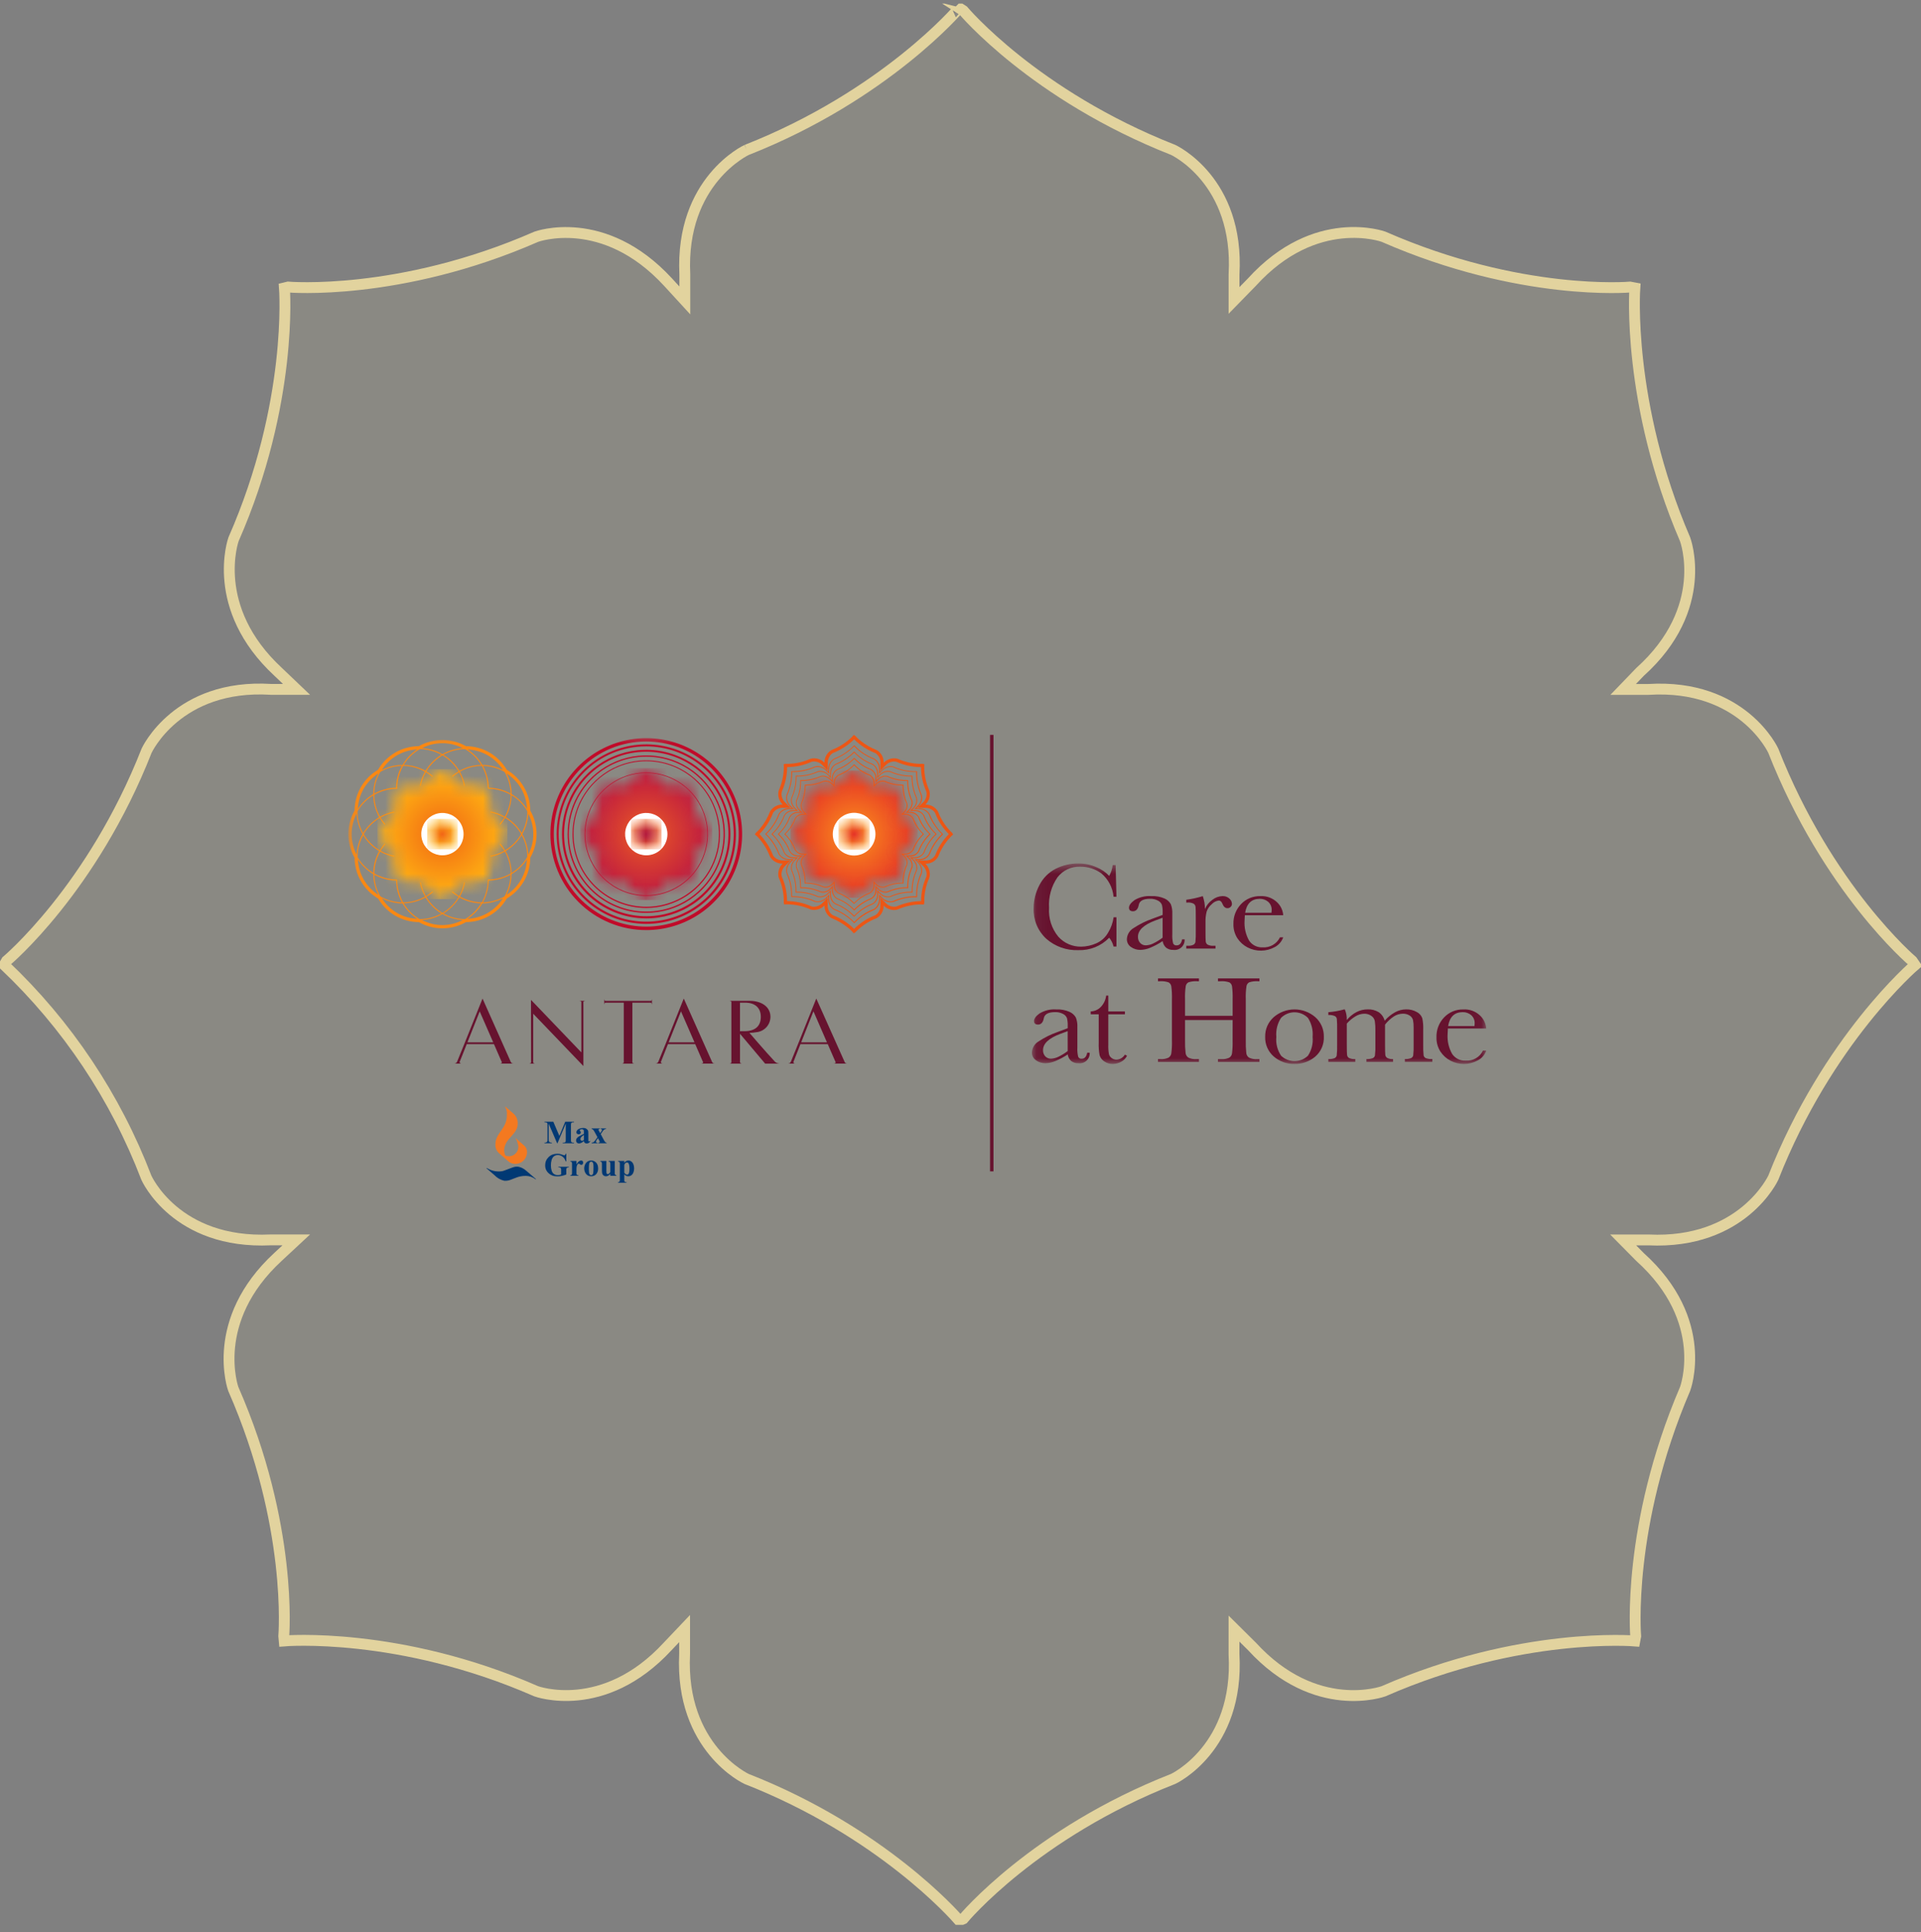 <svg width="177" height="178" viewBox="0 0 177 178" fill="none" xmlns="http://www.w3.org/2000/svg">
<rect x="0" y="0" width="177" height="178" fill="#808080" stroke="none"/>
<g clip-path="url(#clip0_477_158)">
<path d="M68.805 13.809C68.805 13.809 62.678 16.634 63.099 25.289V27.677L61.547 25.985C55.605 19.54 49.422 21.808 49.422 21.808C36.801 27.338 26.545 26.444 26.545 26.444L26.208 26.526C26.208 26.526 27.044 37.112 21.517 49.684C21.517 49.684 19.252 55.991 25.632 61.9L27.321 63.511H24.976C16.331 62.974 13.507 69.163 13.507 69.163C8.497 81.918 0.608 88.522 0.608 88.522L0.408 88.865V88.916C6.177 94.381 10.646 101.072 13.484 108.497C13.484 108.497 16.188 114.646 24.953 114.228H27.298L25.609 115.799C19.229 121.686 21.494 127.957 21.494 127.957C27.02 140.549 26.145 150.738 26.145 150.738L26.186 151.175C26.186 151.175 36.78 150.275 49.4 155.811C49.4 155.811 55.602 158.1 61.526 151.672L63.078 150.037V152.386C62.661 161.068 68.783 163.888 68.783 163.888C81.199 168.758 87.984 176.48 88.364 176.921H88.428L88.755 176.781C88.755 176.781 95.295 168.903 108.095 163.888C108.095 163.888 114.197 161.063 113.7 152.389V150.04L115.35 151.675C121.231 158.103 127.475 155.814 127.475 155.814C140.096 150.283 150.63 151.178 150.63 151.178L150.712 150.741C150.712 150.741 149.857 140.574 155.263 127.96C155.263 127.96 157.649 121.693 151.109 115.802L149.557 114.232H151.883C160.569 114.649 163.391 108.501 163.391 108.501C168.4 95.768 176.45 88.903 176.45 88.903L176.191 88.526C176.191 88.526 168.401 81.92 163.392 69.167C163.392 69.167 160.57 62.978 151.883 63.515H149.558L151.11 61.904C157.65 56.017 155.264 49.688 155.264 49.688C149.858 37.113 150.633 26.528 150.633 26.528L150.197 26.446C150.197 26.446 140.098 27.341 127.478 21.81C127.478 21.81 121.237 19.521 115.353 25.988L113.703 27.679V25.292C114.2 16.617 108.098 13.811 108.098 13.811C95.299 8.778 88.758 0.979 88.758 0.979L88.381 0.739C88.4 0.739 81.583 8.779 68.803 13.812" fill="#E2D39E" fill-opacity="0.11"/>
<path d="M68.805 13.809C68.805 13.809 62.678 16.634 63.099 25.289V27.677L61.547 25.985C55.605 19.54 49.422 21.808 49.422 21.808C36.801 27.338 26.545 26.444 26.545 26.444L26.208 26.526C26.208 26.526 27.044 37.112 21.517 49.684C21.517 49.684 19.252 55.991 25.632 61.9L27.321 63.511H24.976C16.331 62.974 13.507 69.163 13.507 69.163C8.497 81.918 0.608 88.522 0.608 88.522L0.408 88.865V88.916C6.177 94.381 10.646 101.072 13.484 108.497C13.484 108.497 16.188 114.646 24.953 114.228H27.298L25.609 115.799C19.229 121.686 21.494 127.957 21.494 127.957C27.02 140.549 26.145 150.738 26.145 150.738L26.186 151.175C26.186 151.175 36.78 150.275 49.4 155.811C49.4 155.811 55.602 158.1 61.526 151.672L63.078 150.037V152.386C62.661 161.068 68.783 163.888 68.783 163.888C81.199 168.758 87.984 176.48 88.364 176.921H88.428L88.755 176.781C88.755 176.781 95.295 168.903 108.095 163.888C108.095 163.888 114.197 161.063 113.7 152.389V150.04L115.35 151.675C121.231 158.103 127.475 155.814 127.475 155.814C140.096 150.283 150.63 151.178 150.63 151.178L150.712 150.741C150.712 150.741 149.857 140.574 155.263 127.96C155.263 127.96 157.649 121.693 151.109 115.802L149.557 114.232H151.883C160.569 114.649 163.391 108.501 163.391 108.501C168.4 95.768 176.45 88.903 176.45 88.903L176.191 88.526C176.191 88.526 168.401 81.92 163.392 69.167C163.392 69.167 160.57 62.978 151.883 63.515H149.558L151.11 61.904C157.65 56.017 155.264 49.688 155.264 49.688C149.858 37.113 150.633 26.528 150.633 26.528L150.197 26.446C150.197 26.446 140.098 27.341 127.478 21.81C127.478 21.81 121.237 19.521 115.353 25.988L113.703 27.679V25.292C114.2 16.617 108.098 13.811 108.098 13.811C95.299 8.778 88.758 0.979 88.758 0.979L88.381 0.739C88.4 0.739 81.583 8.779 68.803 13.812" stroke="#E2D39E"/>
<path d="M91.54 67.704H91.222V107.916H91.54V67.704Z" fill="#67132F"/>
<mask id="mask0_477_158" style="mask-type:luminance" maskUnits="userSpaceOnUse" x="72" y="70" width="13" height="13">
<path d="M77.388 71.854C77.256 71.93 77.15 72.043 77.082 72.179C77.015 72.315 76.989 72.468 77.008 72.619V72.778L76.904 72.665C76.812 72.544 76.686 72.454 76.543 72.404C76.399 72.355 76.244 72.349 76.097 72.387C75.62 72.606 75.099 72.712 74.574 72.696L74.552 72.701C74.566 73.232 74.459 73.759 74.24 74.242C74.202 74.39 74.208 74.545 74.256 74.689C74.305 74.834 74.394 74.961 74.513 75.055L74.626 75.162H74.471C74.321 75.141 74.168 75.165 74.031 75.233C73.895 75.3 73.782 75.406 73.707 75.538C73.523 76.028 73.23 76.469 72.849 76.827L72.835 76.852C73.221 77.217 73.519 77.664 73.707 78.16C73.782 78.293 73.894 78.401 74.031 78.469C74.167 78.537 74.32 78.562 74.471 78.541H74.626L74.513 78.646C74.394 78.74 74.305 78.866 74.256 79.01C74.208 79.154 74.202 79.309 74.24 79.456C74.458 79.931 74.564 80.45 74.549 80.972V81.002C75.082 80.986 75.611 81.091 76.096 81.311C76.242 81.349 76.397 81.343 76.54 81.294C76.684 81.245 76.81 81.155 76.903 81.035L77.007 80.927V81.083C76.987 81.234 77.013 81.387 77.081 81.523C77.148 81.66 77.254 81.773 77.386 81.849C77.882 82.036 78.329 82.333 78.693 82.718L78.719 82.707C79.076 82.325 79.517 82.031 80.007 81.849C80.138 81.773 80.244 81.659 80.311 81.523C80.377 81.386 80.402 81.233 80.381 81.083V80.927L80.49 81.035C80.583 81.155 80.709 81.246 80.852 81.294C80.996 81.344 81.151 81.349 81.297 81.311C81.781 81.091 82.308 80.986 82.839 81.002L82.844 80.972C82.829 80.45 82.933 79.932 83.147 79.456C83.187 79.308 83.182 79.153 83.132 79.008C83.083 78.864 82.992 78.738 82.87 78.646L82.766 78.541H82.92C83.071 78.561 83.225 78.535 83.361 78.467C83.497 78.399 83.611 78.293 83.686 78.16C83.874 77.664 84.172 77.217 84.556 76.852L84.539 76.827C84.161 76.468 83.87 76.027 83.686 75.538C83.611 75.406 83.498 75.299 83.361 75.232C83.225 75.165 83.071 75.141 82.92 75.162H82.766L82.87 75.055C82.992 74.963 83.083 74.836 83.132 74.691C83.182 74.546 83.187 74.39 83.147 74.242C82.932 73.757 82.826 73.231 82.838 72.701L82.808 72.696C82.287 72.711 81.77 72.605 81.296 72.387C81.15 72.349 80.995 72.355 80.851 72.404C80.708 72.454 80.582 72.544 80.49 72.665L80.38 72.778V72.619C80.401 72.469 80.376 72.316 80.31 72.18C80.243 72.043 80.137 71.93 80.006 71.854C79.517 71.672 79.076 71.379 78.718 70.999L78.692 70.983C78.328 71.368 77.881 71.666 77.385 71.854" fill="white"/>
</mask>
<g mask="url(#mask0_477_158)">
<path d="M84.558 70.983H72.834V82.713H84.558V70.983Z" fill="url(#paint0_radial_477_158)"/>
</g>
<path d="M78.7 83.187C79.091 82.77 79.573 82.45 80.108 82.251C80.182 82.212 80.247 82.159 80.299 82.093C80.431 81.931 80.5 81.725 80.491 81.516V81.189L80.677 81.371C80.755 81.469 80.854 81.549 80.966 81.605C81.079 81.66 81.201 81.691 81.327 81.694C81.39 81.695 81.454 81.686 81.514 81.668C82.008 81.447 82.542 81.329 83.083 81.322H83.175C83.175 81.3 83.169 81.262 83.169 81.201C83.178 80.671 83.296 80.148 83.516 79.666C83.532 79.604 83.539 79.541 83.538 79.478C83.535 79.353 83.505 79.23 83.45 79.118C83.395 79.007 83.316 78.908 83.219 78.829L83.039 78.648H83.361C83.571 78.656 83.776 78.586 83.937 78.451C84.002 78.399 84.055 78.334 84.093 78.26C84.299 77.724 84.618 77.239 85.029 76.838C84.612 76.45 84.291 75.97 84.093 75.435C84.055 75.36 84.002 75.293 83.937 75.24C83.775 75.108 83.57 75.04 83.361 75.049H83.039L83.224 74.862C83.32 74.782 83.398 74.682 83.452 74.569C83.506 74.456 83.535 74.333 83.537 74.208C83.538 74.145 83.531 74.083 83.515 74.022C83.295 73.526 83.175 72.992 83.164 72.449C83.164 72.41 83.168 72.382 83.168 72.367H83.046C82.518 72.358 81.997 72.243 81.514 72.027C81.454 72.009 81.39 72 81.327 72.001C81.202 72.003 81.079 72.033 80.967 72.088C80.854 72.143 80.756 72.222 80.677 72.319L80.491 72.503V72.176C80.499 71.968 80.43 71.765 80.299 71.604C80.246 71.538 80.181 71.482 80.108 71.44C79.573 71.243 79.091 70.925 78.7 70.51C78.302 70.919 77.82 71.237 77.287 71.44C77.212 71.483 77.146 71.538 77.091 71.604C76.96 71.766 76.892 71.968 76.896 72.176C76.896 72.202 76.901 72.219 76.901 72.245V72.502L76.716 72.318C76.637 72.222 76.538 72.143 76.426 72.088C76.314 72.033 76.192 72.003 76.067 72C76.004 72 75.94 72.008 75.878 72.024C75.396 72.242 74.874 72.359 74.345 72.367H74.224V72.449C74.217 72.991 74.1 73.525 73.88 74.021C73.863 74.082 73.855 74.145 73.856 74.208C73.856 74.334 73.886 74.459 73.941 74.572C73.996 74.685 74.077 74.784 74.176 74.862L74.355 75.049H74.037C73.826 75.04 73.619 75.108 73.455 75.24C73.389 75.293 73.336 75.359 73.299 75.434C73.1 75.968 72.78 76.449 72.365 76.839C72.773 77.241 73.09 77.725 73.296 78.259C73.335 78.333 73.389 78.399 73.455 78.451C73.617 78.587 73.825 78.657 74.037 78.648H74.355L74.176 78.833C74.078 78.91 73.999 79.008 73.943 79.119C73.888 79.231 73.858 79.353 73.856 79.478C73.854 79.541 73.863 79.605 73.88 79.666C74.097 80.149 74.212 80.672 74.219 81.201V81.322H74.308C74.848 81.329 75.38 81.446 75.874 81.664C75.936 81.686 76.001 81.696 76.067 81.694C76.192 81.691 76.315 81.66 76.427 81.604C76.539 81.549 76.637 81.469 76.716 81.372L76.901 81.19V81.456C76.901 81.474 76.896 81.495 76.896 81.514C76.891 81.724 76.96 81.928 77.091 82.092C77.144 82.156 77.209 82.209 77.282 82.249C77.819 82.451 78.303 82.771 78.7 83.185M78.665 83.257C78.274 82.841 77.793 82.52 77.26 82.317C77.118 82.239 77.001 82.122 76.924 81.98C76.846 81.838 76.811 81.676 76.823 81.514V81.367L76.771 81.425C76.685 81.529 76.578 81.613 76.457 81.672C76.335 81.73 76.203 81.762 76.068 81.765C75.995 81.765 75.922 81.755 75.852 81.734C75.365 81.518 74.84 81.402 74.308 81.392C74.269 81.391 74.229 81.394 74.189 81.4H74.151V81.367L74.144 81.334C74.149 81.291 74.151 81.248 74.151 81.205C74.141 80.685 74.028 80.172 73.817 79.698C73.793 79.628 73.781 79.555 73.782 79.481C73.786 79.346 73.819 79.214 73.878 79.093C73.937 78.973 74.022 78.866 74.126 78.78L74.179 78.723H74.039C73.877 78.735 73.715 78.7 73.572 78.623C73.429 78.545 73.311 78.429 73.231 78.287C73.082 77.909 72.878 77.555 72.625 77.237C72.526 77.109 72.417 76.99 72.298 76.881L72.275 76.857L72.288 76.828L72.313 76.797C72.722 76.41 73.038 75.934 73.237 75.407C73.316 75.265 73.434 75.15 73.576 75.073C73.719 74.996 73.88 74.962 74.041 74.974C74.062 74.973 74.083 74.975 74.103 74.979H74.185L74.131 74.923C74.026 74.836 73.942 74.728 73.882 74.606C73.823 74.484 73.791 74.35 73.788 74.215C73.788 74.14 73.8 74.067 73.823 73.996C74.035 73.51 74.147 72.986 74.151 72.455V72.307L74.179 72.301L74.216 72.291H74.223C74.223 72.291 74.264 72.291 74.349 72.291C74.868 72.284 75.38 72.171 75.854 71.959C75.924 71.936 75.997 71.925 76.07 71.928C76.205 71.93 76.337 71.961 76.458 72.019C76.58 72.076 76.687 72.16 76.774 72.263L76.825 72.323L76.832 72.242C76.826 72.219 76.824 72.196 76.825 72.173C76.816 72.011 76.852 71.85 76.929 71.707C77.006 71.565 77.121 71.447 77.262 71.367C77.641 71.224 77.996 71.022 78.312 70.768C78.442 70.668 78.561 70.554 78.669 70.43L78.694 70.411L78.718 70.427L78.755 70.453C79.14 70.861 79.613 71.174 80.139 71.367C80.279 71.448 80.394 71.567 80.471 71.709C80.549 71.851 80.585 72.012 80.577 72.174V72.322L80.631 72.262C80.717 72.159 80.824 72.076 80.944 72.017C81.065 71.959 81.197 71.927 81.331 71.923C81.404 71.923 81.477 71.934 81.547 71.958C82.02 72.171 82.532 72.284 83.051 72.29C83.133 72.29 83.18 72.29 83.18 72.29H83.192L83.254 72.306V72.34C83.25 72.378 83.247 72.416 83.248 72.454C83.257 72.987 83.371 73.512 83.584 74C83.608 74.068 83.62 74.141 83.618 74.213C83.615 74.348 83.583 74.481 83.524 74.602C83.465 74.723 83.38 74.83 83.275 74.914L83.224 74.977H83.301C83.322 74.973 83.343 74.972 83.365 74.972C83.526 74.963 83.687 74.998 83.829 75.074C83.972 75.15 84.09 75.265 84.171 75.405C84.315 75.78 84.513 76.132 84.759 76.449C84.861 76.577 84.973 76.696 85.095 76.804L85.128 76.856L85.104 76.88C84.69 77.275 84.371 77.757 84.171 78.293C84.088 78.431 83.97 78.545 83.828 78.62C83.686 78.696 83.525 78.731 83.365 78.721H83.218L83.268 78.779C83.373 78.864 83.457 78.97 83.516 79.091C83.576 79.212 83.608 79.345 83.611 79.479C83.612 79.553 83.602 79.626 83.581 79.696C83.371 80.171 83.257 80.683 83.248 81.203V81.332L83.236 81.396H83.203C83.163 81.39 83.123 81.387 83.082 81.388C82.551 81.397 82.027 81.513 81.542 81.73C81.472 81.751 81.399 81.761 81.326 81.761C81.192 81.758 81.059 81.727 80.939 81.668C80.818 81.609 80.711 81.525 80.626 81.421L80.572 81.363V81.509C80.582 81.67 80.547 81.832 80.469 81.974C80.392 82.116 80.275 82.233 80.134 82.312C79.76 82.457 79.41 82.659 79.096 82.909C78.969 83.008 78.85 83.118 78.741 83.236L78.69 83.275L78.665 83.257Z" fill="#EC5615"/>
<path d="M78.7 83.778C79.128 83.326 79.654 82.977 80.238 82.759C80.32 82.717 80.391 82.659 80.448 82.586C80.599 82.41 80.677 82.182 80.667 81.949V81.606L80.866 81.806C80.952 81.912 81.06 81.997 81.183 82.056C81.305 82.115 81.439 82.147 81.575 82.149C81.626 82.15 81.676 82.145 81.725 82.133C81.745 82.131 81.765 82.126 81.784 82.12C82.323 81.881 82.904 81.753 83.494 81.742C83.528 81.739 83.563 81.739 83.597 81.742C83.597 81.725 83.59 81.676 83.59 81.608C83.605 81.029 83.731 80.46 83.963 79.93C83.988 79.864 84 79.794 83.999 79.723C83.995 79.585 83.961 79.451 83.9 79.327C83.838 79.204 83.751 79.096 83.644 79.01L83.445 78.813H83.728C83.75 78.817 83.772 78.819 83.794 78.819C84.025 78.827 84.251 78.75 84.428 78.602C84.499 78.543 84.559 78.472 84.605 78.393C84.827 77.806 85.176 77.276 85.626 76.839C85.171 76.412 84.821 75.886 84.605 75.3C84.559 75.219 84.499 75.147 84.428 75.088C84.249 74.942 84.024 74.867 83.794 74.875H83.445L83.651 74.679C83.757 74.592 83.843 74.484 83.903 74.361C83.963 74.238 83.996 74.104 83.999 73.968C83.998 73.898 83.988 73.83 83.97 73.763C83.725 73.223 83.596 72.639 83.591 72.046V71.941C83.573 71.941 83.525 71.95 83.458 71.95C82.881 71.94 82.312 71.813 81.785 71.577C81.718 71.554 81.647 71.543 81.576 71.544C81.44 71.548 81.306 71.581 81.184 71.64C81.061 71.7 80.953 71.785 80.867 71.891L80.668 72.09V71.745C80.679 71.513 80.6 71.285 80.449 71.109C80.391 71.037 80.32 70.977 80.239 70.933C79.656 70.719 79.131 70.372 78.706 69.918C78.267 70.363 77.738 70.709 77.154 70.933C77.075 70.98 77.005 71.039 76.945 71.109C76.797 71.287 76.72 71.514 76.729 71.745V72.087L76.534 71.887C76.447 71.783 76.339 71.698 76.217 71.638C76.095 71.578 75.961 71.545 75.825 71.541C75.754 71.541 75.684 71.551 75.615 71.57C75.089 71.808 74.52 71.936 73.943 71.946C73.869 71.946 73.826 71.937 73.801 71.937C73.801 71.961 73.806 71.998 73.806 72.043C73.799 72.635 73.671 73.219 73.429 73.76C73.411 73.827 73.401 73.897 73.398 73.967C73.403 74.103 73.436 74.237 73.496 74.36C73.556 74.482 73.642 74.591 73.746 74.678L73.947 74.874H73.603C73.371 74.867 73.145 74.942 72.964 75.087C72.893 75.145 72.836 75.217 72.796 75.299C72.58 75.885 72.23 76.411 71.775 76.837C72.222 77.275 72.571 77.805 72.796 78.39C72.835 78.474 72.892 78.548 72.964 78.605C73.144 78.752 73.371 78.829 73.603 78.822C73.624 78.823 73.644 78.821 73.665 78.816H73.947L73.746 79.017C73.642 79.104 73.556 79.212 73.496 79.334C73.436 79.457 73.403 79.59 73.398 79.726C73.397 79.796 73.407 79.866 73.429 79.933C73.663 80.46 73.79 81.028 73.8 81.605C73.8 81.68 73.795 81.728 73.795 81.745C73.831 81.743 73.867 81.743 73.903 81.745C74.494 81.755 75.077 81.884 75.618 82.123C75.686 82.144 75.757 82.154 75.828 82.152C75.964 82.149 76.098 82.117 76.221 82.057C76.343 81.997 76.451 81.911 76.537 81.805L76.731 81.609V81.953C76.723 82.184 76.8 82.411 76.948 82.59C77.005 82.66 77.076 82.719 77.157 82.762C77.741 82.986 78.271 83.334 78.709 83.782M78.674 83.859C78.245 83.403 77.717 83.051 77.131 82.83C76.979 82.742 76.854 82.614 76.77 82.459C76.686 82.304 76.647 82.129 76.658 81.953C76.657 81.93 76.658 81.907 76.662 81.885V81.792L76.599 81.857C76.505 81.97 76.388 82.062 76.255 82.126C76.123 82.191 75.979 82.226 75.832 82.231C75.751 82.234 75.671 82.222 75.595 82.193C75.064 81.959 74.49 81.833 73.91 81.823C73.867 81.823 73.823 81.825 73.78 81.83H73.745L73.735 81.791L73.729 81.758V81.607C73.725 81.039 73.6 80.478 73.365 79.961C73.344 79.885 73.335 79.806 73.336 79.728C73.338 79.58 73.372 79.435 73.436 79.302C73.5 79.17 73.592 79.052 73.707 78.959L73.77 78.898H73.607C73.43 78.91 73.253 78.871 73.097 78.787C72.942 78.702 72.813 78.575 72.726 78.42C72.566 78.006 72.342 77.62 72.062 77.276C71.955 77.133 71.834 77.002 71.701 76.883L71.674 76.861L71.696 76.83L71.722 76.793C72.17 76.372 72.513 75.852 72.726 75.274C72.814 75.121 72.944 74.995 73.099 74.912C73.255 74.828 73.43 74.79 73.607 74.801H73.77L73.707 74.739C73.592 74.646 73.5 74.529 73.436 74.396C73.372 74.263 73.338 74.118 73.336 73.971C73.336 73.891 73.346 73.812 73.365 73.734C73.604 73.204 73.73 72.63 73.735 72.049V71.914L73.729 71.884L73.764 71.876L73.802 71.869H73.808C73.808 71.869 73.857 71.869 73.95 71.869C74.517 71.86 75.077 71.736 75.595 71.504C75.671 71.477 75.751 71.465 75.832 71.466C75.978 71.47 76.122 71.505 76.253 71.57C76.384 71.634 76.5 71.726 76.592 71.84L76.662 71.909V71.819C76.658 71.795 76.657 71.771 76.658 71.747C76.647 71.57 76.686 71.394 76.77 71.239C76.853 71.083 76.978 70.954 77.131 70.865C77.546 70.702 77.935 70.479 78.286 70.205C78.424 70.092 78.553 69.97 78.674 69.84L78.7 69.814L78.729 69.836L78.761 69.857C79.183 70.306 79.703 70.652 80.28 70.865C80.432 70.955 80.556 71.084 80.639 71.24C80.723 71.395 80.761 71.571 80.752 71.747V71.91L80.813 71.841C80.907 71.726 81.024 71.633 81.157 71.569C81.29 71.504 81.436 71.47 81.584 71.467C81.662 71.466 81.74 71.479 81.814 71.505C82.335 71.737 82.897 71.861 83.467 71.869C83.548 71.869 83.607 71.869 83.607 71.869H83.615L83.677 71.882V71.915C83.677 71.915 83.677 71.963 83.677 72.049C83.689 72.632 83.816 73.207 84.05 73.741C84.074 73.816 84.086 73.893 84.084 73.972C84.081 74.119 84.045 74.264 83.981 74.397C83.916 74.529 83.824 74.646 83.71 74.74L83.648 74.802H83.807C83.984 74.789 84.16 74.828 84.315 74.911C84.471 74.995 84.6 75.121 84.687 75.275C84.846 75.686 85.066 76.07 85.341 76.414C85.447 76.555 85.568 76.685 85.702 76.802L85.742 76.861L85.717 76.883C85.263 77.314 84.912 77.842 84.69 78.427C84.603 78.581 84.475 78.707 84.319 78.791C84.163 78.875 83.987 78.913 83.811 78.901H83.651L83.713 78.963C83.827 79.056 83.919 79.173 83.984 79.306C84.049 79.439 84.084 79.584 84.088 79.731C84.089 79.81 84.077 79.888 84.053 79.963C83.819 80.483 83.693 81.046 83.684 81.616C83.683 81.661 83.686 81.706 83.692 81.75V81.761H83.684L83.674 81.83H83.64C83.597 81.825 83.553 81.823 83.509 81.823C82.927 81.833 82.353 81.96 81.821 82.197C81.746 82.22 81.668 82.232 81.591 82.231C81.443 82.227 81.297 82.192 81.164 82.128C81.031 82.063 80.914 81.971 80.819 81.857L80.758 81.792V81.955C80.769 82.131 80.731 82.307 80.647 82.463C80.562 82.618 80.436 82.746 80.282 82.832C79.874 82.992 79.493 83.212 79.151 83.487C79.01 83.595 78.879 83.716 78.758 83.846L78.701 83.886L78.674 83.859Z" fill="#EC5615"/>
<path d="M78.706 84.359C79.165 83.864 79.735 83.483 80.368 83.246C80.457 83.2 80.537 83.136 80.602 83.059C80.758 82.866 80.838 82.623 80.828 82.375V82.006L81.04 82.209C81.132 82.325 81.249 82.419 81.382 82.484C81.516 82.55 81.661 82.585 81.809 82.587C81.887 82.588 81.964 82.579 82.039 82.56C82.622 82.299 83.251 82.16 83.89 82.151C83.927 82.149 83.965 82.149 84.003 82.151V82.005C84.012 81.379 84.148 80.761 84.404 80.19C84.427 80.117 84.438 80.041 84.436 79.965C84.432 79.816 84.395 79.67 84.33 79.536C84.264 79.403 84.171 79.284 84.056 79.19L83.848 78.981H84.141C84.165 78.986 84.19 78.987 84.215 78.986C84.466 78.993 84.712 78.911 84.908 78.754C84.984 78.691 85.046 78.611 85.09 78.522C85.334 77.888 85.712 77.314 86.198 76.839C85.704 76.378 85.325 75.807 85.09 75.173C85.046 75.084 84.984 75.005 84.908 74.942C84.712 74.785 84.466 74.702 84.215 74.71H83.848L84.056 74.502C84.17 74.408 84.263 74.29 84.329 74.157C84.395 74.024 84.431 73.879 84.436 73.73C84.438 73.654 84.427 73.578 84.404 73.506C84.144 72.92 84.005 72.288 83.995 71.648V71.531C83.977 71.531 83.927 71.531 83.846 71.531C83.222 71.522 82.606 71.386 82.037 71.132C81.962 71.112 81.884 71.102 81.807 71.103C81.658 71.105 81.512 71.139 81.378 71.204C81.245 71.269 81.127 71.363 81.034 71.479L80.825 71.683V71.319C80.836 71.07 80.756 70.825 80.6 70.63C80.533 70.553 80.454 70.489 80.365 70.439C79.734 70.204 79.165 69.826 78.703 69.335C78.229 69.82 77.655 70.197 77.022 70.439C76.935 70.491 76.857 70.555 76.79 70.63C76.631 70.823 76.548 71.069 76.557 71.319V71.689L76.354 71.479C76.26 71.363 76.141 71.269 76.006 71.204C75.872 71.139 75.724 71.104 75.575 71.103C75.5 71.103 75.425 71.112 75.353 71.13C74.781 71.387 74.163 71.523 73.537 71.532C73.463 71.532 73.409 71.532 73.389 71.532C73.389 71.557 73.389 71.597 73.389 71.649C73.38 72.289 73.241 72.921 72.98 73.506C72.959 73.579 72.949 73.655 72.951 73.731C72.955 73.88 72.991 74.026 73.056 74.16C73.122 74.294 73.215 74.412 73.33 74.506L73.53 74.711H73.163C72.914 74.701 72.67 74.784 72.477 74.943C72.399 75.007 72.335 75.085 72.287 75.174C72.056 75.807 71.68 76.378 71.187 76.838H71.182C71.67 77.31 72.047 77.885 72.287 78.521C72.334 78.61 72.399 78.689 72.477 78.753C72.672 78.914 72.919 78.996 73.171 78.986C73.195 78.986 73.219 78.984 73.242 78.98H73.53L73.33 79.189C73.215 79.283 73.121 79.401 73.056 79.535C72.99 79.669 72.954 79.815 72.951 79.964C72.95 80.04 72.96 80.116 72.98 80.189C73.236 80.758 73.373 81.374 73.382 81.999C73.382 82.08 73.377 82.136 73.377 82.151C73.414 82.148 73.451 82.148 73.488 82.151C74.127 82.159 74.757 82.298 75.34 82.559C75.364 82.563 75.388 82.568 75.411 82.574C75.463 82.583 75.516 82.587 75.569 82.586C75.719 82.584 75.866 82.549 76 82.483C76.135 82.418 76.254 82.324 76.348 82.208L76.552 82.004V82.373C76.543 82.622 76.626 82.865 76.784 83.057C76.848 83.133 76.924 83.196 77.01 83.245C77.645 83.489 78.221 83.868 78.697 84.356M78.656 84.432C78.191 83.937 77.618 83.555 76.982 83.317C76.817 83.223 76.682 83.085 76.592 82.918C76.502 82.751 76.46 82.562 76.472 82.373C76.472 82.347 76.48 82.321 76.48 82.291V82.187L76.398 82.257C76.297 82.381 76.17 82.482 76.027 82.553C75.883 82.623 75.726 82.662 75.566 82.666C75.481 82.665 75.397 82.651 75.316 82.625C74.739 82.37 74.116 82.234 73.485 82.225C73.439 82.225 73.392 82.227 73.346 82.231H73.314L73.309 82.2L73.3 82.157V82.152C73.307 82.102 73.31 82.051 73.309 82C73.3 81.387 73.169 80.782 72.922 80.221C72.894 80.14 72.88 80.055 72.882 79.969C72.885 79.81 72.923 79.653 72.993 79.51C73.062 79.366 73.161 79.24 73.283 79.138L73.356 79.069H73.18C72.989 79.082 72.797 79.041 72.629 78.95C72.46 78.859 72.321 78.722 72.227 78.555C72.053 78.105 71.812 77.683 71.514 77.304C71.393 77.153 71.259 77.012 71.115 76.882L71.093 76.86L71.107 76.829L71.133 76.793C71.619 76.334 71.993 75.77 72.227 75.144C72.321 74.979 72.459 74.844 72.626 74.754C72.793 74.664 72.982 74.624 73.171 74.636H73.356L73.283 74.568C73.16 74.466 73.061 74.339 72.991 74.195C72.922 74.051 72.885 73.894 72.882 73.734C72.881 73.647 72.895 73.56 72.922 73.478C73.176 72.902 73.311 72.281 73.319 71.651V71.511L73.314 71.473L73.346 71.468L73.385 71.457L73.39 71.462C73.39 71.462 73.446 71.462 73.538 71.462C74.156 71.454 74.765 71.319 75.329 71.066C75.407 71.036 75.49 71.022 75.574 71.026C75.734 71.029 75.891 71.068 76.035 71.138C76.179 71.209 76.305 71.31 76.406 71.434L76.488 71.506V71.398C76.482 71.374 76.48 71.349 76.48 71.323C76.468 71.133 76.51 70.943 76.601 70.775C76.692 70.608 76.829 70.469 76.995 70.376C77.443 70.2 77.862 69.957 78.238 69.656C78.391 69.538 78.533 69.407 78.664 69.265L78.689 69.237L78.719 69.254L78.755 69.28C79.212 69.768 79.776 70.143 80.402 70.376C80.565 70.472 80.699 70.611 80.789 70.778C80.878 70.945 80.92 71.134 80.909 71.323V71.509L80.984 71.432C81.084 71.308 81.209 71.207 81.351 71.136C81.494 71.066 81.65 71.027 81.809 71.023C81.894 71.02 81.979 71.033 82.059 71.063C82.622 71.315 83.231 71.45 83.847 71.46C83.95 71.46 83.997 71.46 83.997 71.46L84.001 71.455L84.005 71.46L84.078 71.47L84.073 71.508C84.073 71.508 84.073 71.554 84.073 71.648C84.083 72.278 84.219 72.9 84.472 73.477C84.5 73.558 84.514 73.644 84.513 73.73C84.509 73.889 84.472 74.045 84.402 74.188C84.332 74.331 84.233 74.457 84.11 74.558L84.039 74.632H84.217C84.408 74.619 84.597 74.66 84.765 74.751C84.933 74.841 85.072 74.978 85.165 75.144C85.338 75.587 85.576 76.002 85.871 76.376C85.991 76.526 86.122 76.667 86.264 76.796L86.296 76.856L86.28 76.877C85.784 77.343 85.403 77.916 85.166 78.554C85.071 78.719 84.932 78.854 84.765 78.944C84.597 79.034 84.408 79.076 84.218 79.064H84.039L84.111 79.133C84.234 79.234 84.334 79.361 84.404 79.504C84.473 79.648 84.511 79.805 84.514 79.964C84.515 80.049 84.501 80.134 84.473 80.214C84.224 80.778 84.091 81.387 84.083 82.004V82.168L84.074 82.235H84.039C83.991 82.23 83.942 82.228 83.893 82.228C83.262 82.237 82.64 82.373 82.063 82.628C81.982 82.654 81.897 82.666 81.813 82.663C81.655 82.662 81.499 82.626 81.356 82.557C81.214 82.488 81.088 82.389 80.989 82.266L80.913 82.19V82.376C80.925 82.566 80.883 82.755 80.793 82.922C80.702 83.09 80.567 83.228 80.402 83.322C79.958 83.491 79.543 83.729 79.173 84.026C79.02 84.144 78.879 84.276 78.753 84.421L78.694 84.458L78.656 84.432Z" fill="#EC5615"/>
<path d="M78.705 84.944C79.2 84.411 79.814 84.003 80.497 83.752C80.588 83.694 80.67 83.624 80.742 83.543C80.916 83.335 81.007 83.071 80.997 82.8V82.412L81.22 82.629C81.321 82.752 81.448 82.853 81.591 82.925C81.734 82.996 81.891 83.036 82.05 83.043C82.134 83.046 82.217 83.033 82.296 83.004C82.924 82.724 83.604 82.575 84.292 82.565H84.418C84.418 82.552 84.414 82.496 84.414 82.406C84.424 81.732 84.572 81.067 84.849 80.452C84.872 80.373 84.882 80.29 84.881 80.207C84.878 80.046 84.84 79.888 84.769 79.743C84.698 79.598 84.597 79.47 84.472 79.369L84.262 79.151H84.565C84.592 79.155 84.619 79.157 84.646 79.156C84.914 79.166 85.176 79.076 85.381 78.903C85.464 78.835 85.534 78.751 85.587 78.658C85.849 77.973 86.256 77.354 86.78 76.842C86.252 76.341 85.844 75.726 85.587 75.043C85.537 74.947 85.467 74.862 85.381 74.794C85.177 74.619 84.915 74.528 84.646 74.538H84.26L84.471 74.321C84.596 74.22 84.697 74.094 84.768 73.95C84.838 73.806 84.876 73.648 84.879 73.487C84.881 73.405 84.871 73.322 84.847 73.242C84.567 72.611 84.417 71.929 84.407 71.237C84.406 71.196 84.407 71.154 84.412 71.113C84.358 71.119 84.303 71.122 84.249 71.121C83.576 71.113 82.912 70.965 82.3 70.687C82.277 70.679 82.255 70.673 82.232 70.668C82.044 70.638 81.851 70.658 81.673 70.728C81.496 70.797 81.34 70.912 81.221 71.062L80.998 71.278V70.895C81.009 70.623 80.918 70.357 80.743 70.148C80.675 70.066 80.592 69.997 80.499 69.945C79.819 69.691 79.206 69.285 78.706 68.76V68.753C78.195 69.275 77.578 69.682 76.897 69.945C76.801 69.997 76.715 70.066 76.643 70.148C76.472 70.358 76.382 70.624 76.392 70.895V71.282L76.181 71.066C76.079 70.941 75.952 70.839 75.807 70.769C75.662 70.698 75.504 70.66 75.344 70.657C75.261 70.658 75.179 70.667 75.098 70.686C74.486 70.966 73.823 71.116 73.15 71.124C73.095 71.126 73.04 71.123 72.986 71.116C72.991 71.158 72.993 71.199 72.991 71.241C72.981 71.931 72.831 72.613 72.548 73.243C72.522 73.322 72.509 73.405 72.511 73.488C72.517 73.65 72.558 73.808 72.63 73.952C72.703 74.096 72.805 74.223 72.93 74.325L73.144 74.539H72.754C72.484 74.528 72.22 74.619 72.014 74.795C71.93 74.863 71.86 74.946 71.807 75.04C71.554 75.725 71.146 76.341 70.614 76.839C71.139 77.348 71.546 77.966 71.807 78.65C71.858 78.747 71.929 78.832 72.014 78.901C72.221 79.075 72.484 79.165 72.754 79.155C72.781 79.156 72.809 79.153 72.836 79.149H73.14L72.924 79.37C72.8 79.472 72.7 79.6 72.629 79.743C72.557 79.888 72.517 80.045 72.511 80.205C72.508 80.287 72.521 80.368 72.548 80.445C72.825 81.061 72.972 81.728 72.979 82.403C72.981 82.458 72.98 82.512 72.975 82.567H73.105C73.793 82.577 74.472 82.726 75.1 83.006C75.179 83.033 75.262 83.046 75.345 83.044C75.506 83.038 75.664 82.998 75.808 82.926C75.952 82.855 76.08 82.753 76.182 82.629L76.394 82.414V82.801C76.385 83.071 76.474 83.335 76.645 83.545C76.715 83.629 76.801 83.698 76.899 83.748C77.581 84.012 78.198 84.421 78.708 84.945M78.667 85.016C78.161 84.489 77.545 84.081 76.863 83.822C76.685 83.72 76.54 83.57 76.443 83.39C76.346 83.21 76.302 83.006 76.315 82.801C76.315 82.772 76.321 82.751 76.321 82.72V82.593L76.233 82.681C76.125 82.813 75.99 82.92 75.836 82.994C75.683 83.068 75.515 83.108 75.344 83.11C75.25 83.112 75.157 83.1 75.067 83.075C74.449 82.8 73.782 82.653 73.106 82.643C73.01 82.643 72.952 82.643 72.952 82.643H72.914L72.909 82.609L72.902 82.567V82.561C72.902 82.561 72.902 82.501 72.902 82.397C72.894 81.734 72.749 81.079 72.477 80.474C72.452 80.385 72.439 80.292 72.439 80.2C72.441 80.029 72.48 79.86 72.554 79.706C72.628 79.552 72.735 79.416 72.868 79.308L72.956 79.226H72.752C72.548 79.239 72.344 79.195 72.164 79.097C71.984 78.999 71.835 78.853 71.735 78.674C71.545 78.191 71.284 77.74 70.961 77.334C70.834 77.168 70.691 77.013 70.536 76.873L70.511 76.849L70.529 76.82L70.554 76.783H70.561C71.082 76.288 71.483 75.681 71.735 75.008C71.836 74.83 71.985 74.684 72.165 74.588C72.345 74.491 72.549 74.447 72.752 74.461C72.775 74.461 72.806 74.461 72.834 74.461H72.956L72.868 74.379C72.736 74.27 72.629 74.134 72.555 73.98C72.481 73.826 72.441 73.657 72.439 73.486C72.438 73.392 72.451 73.3 72.479 73.21C72.754 72.589 72.902 71.918 72.912 71.238C72.912 71.188 72.909 71.137 72.902 71.087V71.059L72.935 71.049L72.978 71.043H72.99C72.99 71.043 73.044 71.043 73.153 71.043C73.817 71.034 74.472 70.889 75.078 70.618C75.166 70.59 75.257 70.577 75.349 70.578C75.519 70.583 75.687 70.624 75.84 70.698C75.993 70.773 76.129 70.88 76.238 71.011L76.326 71.098V70.982C76.326 70.956 76.32 70.927 76.32 70.9C76.308 70.696 76.352 70.493 76.449 70.312C76.546 70.132 76.691 69.983 76.868 69.88C77.354 69.694 77.808 69.434 78.215 69.108C78.379 68.981 78.532 68.839 78.672 68.685L78.697 68.654L78.727 68.675L78.763 68.704C79.257 69.229 79.866 69.631 80.541 69.881C80.716 69.984 80.859 70.135 80.955 70.315C81.05 70.495 81.094 70.698 81.081 70.901V71.105L81.169 71.023C81.278 70.891 81.413 70.783 81.567 70.708C81.721 70.633 81.889 70.592 82.06 70.588C82.152 70.588 82.243 70.602 82.331 70.627C82.937 70.898 83.592 71.043 84.255 71.053C84.362 71.053 84.418 71.053 84.418 71.053H84.432L84.504 71.069L84.5 71.101C84.5 71.101 84.495 71.156 84.495 71.252C84.506 71.933 84.653 72.604 84.927 73.228C84.956 73.315 84.97 73.407 84.97 73.5C84.966 73.67 84.925 73.838 84.851 73.991C84.777 74.144 84.671 74.279 84.539 74.388L84.451 74.477H84.57C84.597 74.477 84.632 74.477 84.656 74.477C84.86 74.463 85.063 74.507 85.243 74.604C85.422 74.701 85.571 74.846 85.671 75.024C85.857 75.502 86.113 75.95 86.432 76.353C86.559 76.517 86.702 76.669 86.857 76.808L86.89 76.868L86.872 76.892C86.341 77.396 85.93 78.013 85.672 78.698C85.571 78.876 85.422 79.021 85.243 79.117C85.063 79.214 84.86 79.258 84.657 79.245H84.452L84.534 79.327C84.666 79.436 84.773 79.572 84.848 79.726C84.923 79.88 84.963 80.048 84.967 80.219C84.968 80.312 84.953 80.405 84.924 80.493C84.654 81.1 84.509 81.754 84.498 82.418C84.498 82.516 84.502 82.576 84.502 82.576V82.588L84.489 82.659H84.455C84.455 82.659 84.4 82.659 84.298 82.659C83.62 82.669 82.951 82.816 82.331 83.093C82.12 83.145 81.899 83.135 81.693 83.065C81.487 82.995 81.305 82.867 81.169 82.698L81.081 82.616V82.819C81.095 83.023 81.052 83.227 80.955 83.407C80.859 83.588 80.714 83.737 80.537 83.839C80.059 84.027 79.612 84.283 79.209 84.6C79.047 84.728 78.896 84.869 78.756 85.02L78.697 85.058L78.667 85.016Z" fill="#EC5615"/>
<path d="M78.7 85.577C79.249 85.03 79.906 84.605 80.629 84.328C80.629 84.328 80.64 84.328 80.642 84.322C80.645 84.317 80.673 84.303 80.698 84.287C80.761 84.244 80.818 84.191 80.866 84.132C81.041 83.925 81.132 83.659 81.12 83.388V82.698L81.542 83.125C81.644 83.25 81.772 83.352 81.917 83.422C82.062 83.493 82.221 83.531 82.382 83.534C82.457 83.536 82.531 83.528 82.603 83.509H82.611C83.316 83.2 84.075 83.033 84.844 83.018H84.869V82.951C84.88 82.198 85.045 81.456 85.353 80.769C85.357 80.751 85.36 80.734 85.362 80.716C85.375 80.658 85.381 80.599 85.381 80.54C85.377 80.377 85.337 80.218 85.264 80.073C85.192 79.927 85.088 79.8 84.96 79.699L84.538 79.277H85.226C85.41 79.291 85.595 79.255 85.76 79.171C85.925 79.087 86.063 78.959 86.16 78.801C86.164 78.796 86.17 78.792 86.17 78.789C86.452 78.063 86.879 77.401 87.424 76.843C86.873 76.297 86.445 75.64 86.17 74.915C86.168 74.909 86.165 74.903 86.162 74.897C86.162 74.887 86.144 74.869 86.133 74.847C86.089 74.783 86.036 74.726 85.976 74.677C85.765 74.505 85.499 74.415 85.227 74.421C85.198 74.421 85.168 74.423 85.139 74.428H84.539L84.971 73.996C85.096 73.895 85.198 73.768 85.268 73.623C85.339 73.478 85.377 73.319 85.379 73.158C85.38 73.084 85.37 73.01 85.35 72.939V72.927C85.035 72.224 84.868 71.463 84.859 70.692V70.672H84.789C84.037 70.66 83.296 70.495 82.609 70.188C82.59 70.185 82.572 70.18 82.554 70.174C82.497 70.164 82.44 70.158 82.382 70.155C82.219 70.159 82.06 70.198 81.914 70.27C81.768 70.342 81.64 70.445 81.538 70.572L81.121 70.995V70.309C81.134 70.124 81.097 69.939 81.012 69.774C80.928 69.608 80.8 69.469 80.642 69.371H80.633C79.908 69.09 79.25 68.661 78.7 68.111C78.144 68.656 77.484 69.083 76.76 69.366H76.745L76.694 69.403C76.632 69.449 76.574 69.5 76.522 69.557C76.353 69.768 76.263 70.032 76.27 70.303C76.27 70.327 76.275 70.357 76.275 70.385V70.991L75.846 70.564C75.745 70.438 75.617 70.336 75.472 70.266C75.328 70.195 75.169 70.157 75.008 70.155C74.934 70.151 74.859 70.161 74.789 70.183H74.779C74.094 70.492 73.353 70.659 72.602 70.672H72.529V70.698C72.516 71.467 72.349 72.225 72.038 72.928C72.037 72.949 72.034 72.969 72.03 72.99C72.013 73.044 72.005 73.1 72.005 73.157C72.01 73.32 72.05 73.479 72.123 73.625C72.195 73.771 72.298 73.899 72.424 74.001L72.844 74.427H72.241C72.216 74.422 72.19 74.42 72.164 74.421C71.98 74.41 71.795 74.448 71.63 74.531C71.465 74.615 71.325 74.74 71.223 74.896C71.222 74.901 71.222 74.907 71.223 74.912C70.944 75.634 70.519 76.291 69.975 76.842C70.514 77.403 70.938 78.064 71.223 78.788C71.222 78.791 71.222 78.795 71.223 78.799C71.237 78.817 71.248 78.837 71.258 78.857C71.302 78.918 71.354 78.973 71.412 79.021C71.622 79.193 71.887 79.282 72.159 79.272H72.842L72.42 79.694C72.295 79.797 72.194 79.925 72.122 80.07C72.05 80.215 72.01 80.373 72.003 80.535C72.004 80.609 72.014 80.683 72.036 80.754V80.764C72.344 81.451 72.509 82.193 72.52 82.946V83.013H72.538C73.308 83.028 74.068 83.194 74.774 83.504C74.793 83.509 74.812 83.515 74.83 83.523C74.887 83.532 74.945 83.536 75.003 83.537C75.165 83.531 75.325 83.491 75.471 83.419C75.617 83.348 75.746 83.246 75.851 83.121L76.269 82.696V83.301C76.269 83.33 76.264 83.355 76.264 83.383C76.251 83.567 76.289 83.751 76.373 83.915C76.457 84.08 76.583 84.218 76.739 84.317C76.744 84.319 76.749 84.321 76.754 84.322C77.479 84.602 78.139 85.027 78.694 85.572M78.572 85.884C78.537 85.839 78.498 85.797 78.456 85.757C78.375 85.675 78.25 85.56 78.085 85.43C77.646 85.082 77.158 84.801 76.636 84.596H76.628C76.422 84.478 76.252 84.306 76.137 84.099C76.021 83.891 75.963 83.656 75.97 83.419C75.715 83.679 75.367 83.827 75.003 83.832C74.89 83.833 74.779 83.817 74.671 83.783H74.667V83.776C73.996 83.482 73.272 83.324 72.539 83.313C72.438 83.313 72.386 83.318 72.386 83.318L72.25 83.327L72.225 83.198L72.208 83.135L72.217 83.111C72.217 83.111 72.217 83.053 72.217 82.94C72.207 82.226 72.051 81.521 71.759 80.869H71.753C71.722 80.759 71.707 80.644 71.708 80.529C71.708 80.349 71.745 80.171 71.815 80.006C71.885 79.84 71.987 79.69 72.116 79.564C71.878 79.572 71.643 79.514 71.435 79.398C71.227 79.281 71.055 79.111 70.937 78.904V78.898C70.677 78.221 70.286 77.602 69.787 77.077C69.705 77 69.653 76.958 69.653 76.958L69.551 76.876L69.624 76.764L69.663 76.707L69.678 76.693C69.678 76.693 69.719 76.66 69.804 76.576C69.918 76.466 70.024 76.347 70.12 76.22C70.465 75.789 70.741 75.307 70.937 74.79V74.784C71.056 74.578 71.228 74.408 71.436 74.291C71.643 74.174 71.878 74.115 72.116 74.121C71.987 73.995 71.885 73.845 71.815 73.68C71.745 73.514 71.708 73.336 71.708 73.156C71.707 73.044 71.722 72.932 71.753 72.825L71.759 72.817C72.053 72.149 72.21 71.429 72.222 70.699C72.222 70.593 72.217 70.536 72.217 70.536L72.204 70.407L72.338 70.376L72.403 70.364L72.427 70.368C72.427 70.368 72.48 70.373 72.596 70.373C73.309 70.359 74.012 70.202 74.664 69.911H74.668C74.775 69.876 74.887 69.859 74.999 69.861C75.18 69.861 75.358 69.897 75.524 69.967C75.69 70.037 75.841 70.14 75.967 70.269C75.96 70.032 76.017 69.798 76.133 69.591C76.249 69.384 76.419 69.213 76.625 69.095H76.63C77.311 68.832 77.934 68.436 78.461 67.93C78.503 67.892 78.541 67.85 78.577 67.807L78.665 67.702L78.775 67.777L78.835 67.811L78.841 67.829C78.841 67.829 78.879 67.872 78.96 67.956C79.04 68.04 79.16 68.143 79.319 68.269C79.751 68.611 80.231 68.888 80.743 69.092H80.751H80.756C80.965 69.208 81.137 69.379 81.255 69.587C81.373 69.794 81.431 70.031 81.424 70.269C81.678 70.011 82.023 69.865 82.385 69.861C82.496 69.859 82.607 69.876 82.712 69.911H82.719C83.371 70.202 84.076 70.359 84.79 70.373C84.903 70.373 84.953 70.368 84.953 70.368L84.976 70.364L85.171 70.407L85.161 70.536C85.161 70.536 85.157 70.591 85.157 70.692C85.166 71.425 85.324 72.148 85.621 72.818V72.828C85.658 72.934 85.675 73.047 85.674 73.16C85.674 73.34 85.637 73.517 85.567 73.683C85.497 73.849 85.394 73.999 85.265 74.124C85.503 74.118 85.738 74.177 85.945 74.294C86.151 74.411 86.323 74.581 86.442 74.788V74.798C86.695 75.464 87.082 76.072 87.578 76.583C87.617 76.626 87.659 76.665 87.704 76.7L87.719 76.715L87.827 76.883L87.723 76.965C87.723 76.965 87.678 77.008 87.603 77.084C87.488 77.202 87.379 77.326 87.276 77.456C86.925 77.892 86.645 78.381 86.444 78.904V78.912C86.327 79.119 86.155 79.289 85.948 79.406C85.74 79.522 85.505 79.58 85.268 79.573C85.396 79.698 85.498 79.849 85.568 80.014C85.638 80.18 85.675 80.358 85.676 80.537C85.679 80.651 85.661 80.765 85.623 80.873V80.877C85.331 81.53 85.175 82.234 85.163 82.949C85.163 83.061 85.168 83.12 85.168 83.12V83.138L85.13 83.335L84.997 83.326C84.997 83.326 84.947 83.322 84.84 83.322C84.108 83.332 83.386 83.49 82.716 83.784L82.706 83.792C82.6 83.825 82.49 83.842 82.379 83.841C82.199 83.839 82.022 83.801 81.857 83.73C81.692 83.659 81.542 83.556 81.417 83.427C81.424 83.665 81.366 83.901 81.249 84.108C81.132 84.316 80.96 84.487 80.752 84.604H80.74C80.077 84.863 79.471 85.25 78.957 85.743C78.875 85.824 78.839 85.866 78.839 85.866L78.826 85.884L78.663 85.991L78.572 85.884Z" fill="#EC5615"/>
<mask id="mask1_477_158" style="mask-type:luminance" maskUnits="userSpaceOnUse" x="32" y="67" width="113" height="43">
<path d="M144.499 67.704H32.096V109.207H144.499V67.704Z" fill="white"/>
</mask>
<g mask="url(#mask1_477_158)">
<path d="M78.693 78.818C78.305 78.817 77.925 78.7 77.603 78.484C77.28 78.267 77.029 77.959 76.881 77.6C76.733 77.24 76.695 76.845 76.771 76.463C76.847 76.082 77.035 75.732 77.309 75.457C77.584 75.183 77.934 74.995 78.315 74.919C78.696 74.844 79.091 74.882 79.45 75.031C79.809 75.18 80.116 75.431 80.332 75.755C80.549 76.078 80.664 76.458 80.665 76.847C80.665 77.106 80.614 77.362 80.515 77.601C80.415 77.841 80.27 78.058 80.087 78.241C79.904 78.424 79.687 78.569 79.447 78.668C79.208 78.767 78.952 78.818 78.693 78.818Z" fill="white"/>
</g>
<mask id="mask2_477_158" style="mask-type:luminance" maskUnits="userSpaceOnUse" x="77" y="75" width="4" height="4">
<path d="M77.264 76.847C77.264 77.13 77.348 77.408 77.505 77.644C77.663 77.879 77.887 78.063 78.149 78.172C78.411 78.28 78.699 78.308 78.977 78.253C79.255 78.197 79.51 78.061 79.71 77.86C79.911 77.659 80.047 77.403 80.102 77.125C80.157 76.846 80.128 76.558 80.019 76.296C79.91 76.034 79.727 75.81 79.491 75.653C79.255 75.496 78.977 75.412 78.694 75.412C78.314 75.413 77.951 75.564 77.682 75.833C77.414 76.102 77.264 76.467 77.264 76.847Z" fill="white"/>
</mask>
<g mask="url(#mask2_477_158)">
<path d="M80.13 75.412H77.264V78.286H80.13V75.412Z" fill="url(#paint1_radial_477_158)"/>
</g>
<mask id="mask3_477_158" style="mask-type:luminance" maskUnits="userSpaceOnUse" x="32" y="67" width="113" height="43">
<path d="M144.499 67.704H32.096V109.207H144.499V67.704Z" fill="white"/>
</mask>
<g mask="url(#mask3_477_158)">
<path d="M53.514 70.813C52.122 72.21 51.257 74.046 51.065 76.01C50.874 77.974 51.368 79.943 52.465 81.583C53.561 83.222 55.191 84.431 57.078 85.002C58.964 85.574 60.99 85.473 62.811 84.717C64.632 83.961 66.134 82.597 67.062 80.856C67.991 79.116 68.288 77.107 67.903 75.172C67.518 73.237 66.475 71.496 64.951 70.244C63.427 68.993 61.517 68.309 59.546 68.309C58.425 68.306 57.315 68.526 56.279 68.956C55.244 69.385 54.304 70.017 53.514 70.813ZM50.713 76.847C50.713 75.098 51.231 73.388 52.201 71.934C53.172 70.48 54.552 69.347 56.166 68.677C57.78 68.008 59.556 67.833 61.269 68.174C62.983 68.516 64.557 69.358 65.792 70.594C67.027 71.831 67.869 73.406 68.209 75.121C68.55 76.837 68.375 78.615 67.707 80.23C67.038 81.846 65.906 83.227 64.453 84.198C63.001 85.17 61.293 85.689 59.546 85.689C58.386 85.689 57.237 85.46 56.165 85.016C55.094 84.572 54.12 83.92 53.3 83.099C52.479 82.278 51.828 81.303 51.385 80.23C50.941 79.158 50.713 78.008 50.713 76.847Z" fill="#C10A29"/>
<path d="M53.831 71.133C52.513 72.456 51.694 74.194 51.512 76.053C51.331 77.912 51.8 79.776 52.837 81.328C53.875 82.88 55.419 84.024 57.204 84.565C58.99 85.106 60.908 85.01 62.632 84.295C64.355 83.579 65.777 82.287 66.656 80.64C67.535 78.992 67.816 77.091 67.451 75.259C67.087 73.427 66.099 71.779 64.656 70.594C63.214 69.41 61.406 68.762 59.54 68.762C58.479 68.76 57.428 68.969 56.448 69.376C55.468 69.783 54.578 70.38 53.831 71.133ZM51.286 76.842C51.287 75.207 51.772 73.609 52.681 72.249C53.589 70.89 54.88 69.831 56.389 69.206C57.899 68.581 59.56 68.418 61.162 68.738C62.764 69.058 64.235 69.847 65.39 71.004C66.544 72.161 67.33 73.634 67.648 75.238C67.966 76.843 67.801 78.505 67.175 80.015C66.549 81.526 65.489 82.817 64.13 83.724C62.771 84.632 61.174 85.116 59.54 85.115C57.35 85.113 55.25 84.241 53.702 82.689C52.154 81.138 51.285 79.035 51.286 76.842Z" fill="#C10A29"/>
<path d="M54.186 71.48C52.949 72.721 52.18 74.353 52.01 76.098C51.84 77.842 52.279 79.592 53.254 81.049C54.228 82.506 55.676 83.579 57.352 84.087C59.029 84.595 60.829 84.505 62.446 83.834C64.064 83.162 65.399 81.95 66.224 80.403C67.049 78.857 67.313 77.072 66.971 75.353C66.629 73.634 65.702 72.087 64.348 70.975C62.994 69.862 61.297 69.255 59.546 69.254C58.55 69.252 57.563 69.448 56.643 69.83C55.723 70.212 54.888 70.773 54.186 71.48ZM51.781 76.846C51.781 75.31 52.236 73.809 53.089 72.531C53.941 71.254 55.153 70.258 56.571 69.67C57.988 69.082 59.548 68.928 61.053 69.228C62.559 69.527 63.941 70.266 65.027 71.352C66.112 72.438 66.851 73.822 67.151 75.329C67.451 76.835 67.298 78.397 66.711 79.816C66.125 81.236 65.131 82.449 63.855 83.303C62.58 84.157 61.08 84.613 59.545 84.614C57.487 84.614 55.513 83.795 54.057 82.339C52.601 80.882 51.783 78.907 51.781 76.846Z" fill="#C10A29"/>
<path d="M54.501 71.801C53.336 72.968 52.61 74.504 52.449 76.147C52.288 77.79 52.701 79.438 53.617 80.81C54.533 82.183 55.897 83.194 57.475 83.673C59.053 84.152 60.748 84.069 62.272 83.437C63.795 82.805 65.053 81.665 65.83 80.209C66.607 78.753 66.856 77.073 66.535 75.454C66.213 73.835 65.341 72.377 64.067 71.33C62.792 70.282 61.194 69.71 59.545 69.709C58.608 69.708 57.68 69.893 56.815 70.252C55.949 70.611 55.163 71.137 54.501 71.801ZM52.296 76.847C52.296 75.412 52.721 74.009 53.518 72.816C54.315 71.623 55.447 70.693 56.772 70.144C58.096 69.595 59.554 69.452 60.96 69.732C62.366 70.012 63.658 70.704 64.671 71.719C65.685 72.734 66.375 74.027 66.654 75.435C66.933 76.843 66.789 78.302 66.24 79.627C65.691 80.953 64.761 82.086 63.569 82.883C62.377 83.68 60.975 84.105 59.541 84.104C58.589 84.104 57.647 83.916 56.768 83.551C55.888 83.186 55.09 82.652 54.417 81.978C53.744 81.304 53.21 80.504 52.846 79.624C52.482 78.743 52.295 77.8 52.296 76.847Z" fill="#C10A29"/>
<path d="M54.799 72.098C53.705 73.197 53.025 74.64 52.875 76.184C52.725 77.728 53.114 79.276 53.977 80.564C54.839 81.853 56.121 82.803 57.604 83.251C59.087 83.7 60.68 83.62 62.111 83.025C63.542 82.43 64.722 81.357 65.451 79.989C66.181 78.62 66.413 77.041 66.11 75.52C65.806 73.999 64.985 72.63 63.787 71.647C62.588 70.664 61.086 70.128 59.537 70.129C58.657 70.129 57.785 70.303 56.972 70.641C56.159 70.98 55.421 71.475 54.799 72.098ZM52.749 76.846C52.75 75.501 53.149 74.187 53.896 73.069C54.643 71.951 55.705 71.08 56.947 70.566C58.188 70.052 59.554 69.918 60.872 70.181C62.19 70.444 63.4 71.092 64.35 72.043C65.3 72.995 65.946 74.207 66.208 75.526C66.469 76.846 66.335 78.213 65.82 79.455C65.305 80.698 64.434 81.76 63.317 82.507C62.199 83.254 60.886 83.652 59.542 83.652C57.74 83.65 56.012 82.933 54.738 81.657C53.464 80.381 52.749 78.65 52.749 76.846Z" fill="#C10A29"/>
<path d="M55.57 72.871C54.651 73.791 54.079 75.002 53.952 76.298C53.824 77.593 54.149 78.892 54.872 79.975C55.594 81.057 56.669 81.855 57.913 82.233C59.157 82.611 60.494 82.545 61.695 82.047C62.896 81.549 63.888 80.65 64.501 79.503C65.115 78.355 65.311 77.03 65.058 75.753C64.805 74.477 64.118 73.328 63.113 72.501C62.108 71.675 60.849 71.223 59.548 71.223C58.809 71.221 58.078 71.366 57.395 71.649C56.712 71.932 56.092 72.347 55.57 72.871ZM53.864 76.846C53.865 75.722 54.199 74.623 54.824 73.689C55.449 72.755 56.336 72.027 57.374 71.597C58.412 71.167 59.554 71.055 60.655 71.275C61.757 71.495 62.769 72.037 63.563 72.832C64.357 73.627 64.898 74.64 65.117 75.742C65.336 76.845 65.224 77.988 64.794 79.027C64.365 80.066 63.637 80.954 62.704 81.579C61.77 82.204 60.672 82.538 59.549 82.539C58.802 82.539 58.063 82.391 57.373 82.105C56.684 81.819 56.057 81.4 55.529 80.871C55.001 80.343 54.582 79.715 54.297 79.025C54.011 78.334 53.864 77.594 53.864 76.846Z" fill="#C10A29"/>
<path d="M48.678 78.731C48.639 78.07 48.45 77.427 48.126 76.85C48.452 76.274 48.64 75.631 48.678 74.97C48.98 75.551 49.138 76.196 49.138 76.85C49.138 77.505 48.98 78.15 48.678 78.731ZM48.586 78.904L48.561 78.963V78.983C48.211 79.571 47.723 80.064 47.139 80.421C47.124 79.716 46.937 79.026 46.595 78.41C47.201 78.051 47.707 77.544 48.065 76.938C48.394 77.54 48.572 78.214 48.584 78.9V78.906M48.012 81.041C47.684 81.609 47.223 82.089 46.669 82.442C46.968 81.849 47.127 81.197 47.135 80.533C47.705 80.196 48.189 79.733 48.551 79.178C48.522 79.833 48.338 80.472 48.012 81.041ZM46.501 82.548L46.449 82.596C46.449 82.596 46.449 82.596 46.444 82.607C45.847 82.938 45.179 83.12 44.497 83.135C44.834 82.516 45.016 81.824 45.027 81.12C45.73 81.111 46.42 80.928 47.036 80.588C47.023 81.272 46.842 81.941 46.51 82.539C46.505 82.539 46.505 82.539 46.501 82.547M44.944 84.108C44.377 84.435 43.739 84.62 43.085 84.649C43.641 84.289 44.104 83.803 44.439 83.231C45.102 83.222 45.755 83.06 46.347 82.76C45.992 83.314 45.511 83.776 44.944 84.108M42.892 84.656H42.881L42.813 84.674C42.812 84.674 42.81 84.675 42.809 84.675C42.808 84.675 42.806 84.674 42.805 84.674C42.122 84.663 41.451 84.486 40.852 84.156C41.458 83.794 41.963 83.286 42.322 82.678C42.935 83.024 43.625 83.211 44.329 83.222C43.972 83.807 43.48 84.298 42.893 84.653M40.76 85.225C40.105 85.224 39.461 85.065 38.881 84.763C39.541 84.726 40.184 84.537 40.76 84.211C41.336 84.536 41.978 84.725 42.638 84.763C42.057 85.063 41.413 85.221 40.76 85.225ZM38.631 84.655C38.042 84.301 37.549 83.808 37.194 83.22C37.898 83.211 38.589 83.026 39.203 82.68C39.563 83.285 40.066 83.793 40.667 84.159C40.071 84.487 39.403 84.666 38.722 84.678L38.631 84.655ZM36.582 84.107C36.015 83.777 35.536 83.314 35.186 82.759C35.775 83.06 36.426 83.221 37.088 83.231C37.423 83.8 37.884 84.285 38.435 84.648C37.782 84.618 37.147 84.433 36.58 84.107M35.077 82.594L35.022 82.546V82.541C34.685 81.944 34.502 81.272 34.49 80.587C35.107 80.928 35.8 81.111 36.505 81.119C36.507 81.825 36.689 82.518 37.034 83.134C36.351 83.12 35.681 82.939 35.084 82.606C35.084 82.599 35.084 82.599 35.084 82.595M33.518 81.042C33.194 80.472 33.008 79.835 32.978 79.18C33.34 79.735 33.825 80.198 34.395 80.535C34.4 81.199 34.56 81.853 34.865 82.443C34.311 82.09 33.85 81.609 33.518 81.042ZM32.954 78.909C32.954 78.909 32.954 78.909 32.949 78.902C32.959 78.218 33.136 77.547 33.467 76.948C33.829 77.55 34.335 78.052 34.939 78.409C34.592 79.023 34.404 79.715 34.393 80.42C33.809 80.066 33.319 79.575 32.966 78.989L32.954 78.909ZM32.394 76.842C32.395 76.188 32.552 75.543 32.853 74.962C32.888 75.623 33.077 76.267 33.403 76.842C33.078 77.42 32.89 78.066 32.855 78.729C32.554 78.146 32.395 77.499 32.394 76.842ZM32.947 74.798L32.966 74.716C33.316 74.125 33.806 73.63 34.393 73.273C34.404 73.98 34.592 74.673 34.939 75.289C34.33 75.645 33.822 76.15 33.46 76.756C33.129 76.156 32.951 75.484 32.942 74.798C32.947 74.798 32.947 74.798 32.947 74.798ZM33.51 72.658C33.844 72.094 34.305 71.615 34.857 71.26C34.553 71.848 34.392 72.5 34.388 73.162C33.818 73.502 33.334 73.967 32.97 74.523C33.001 73.867 33.186 73.229 33.51 72.658ZM35.022 71.157L35.077 71.098C35.078 71.096 35.078 71.093 35.077 71.091C35.674 70.758 36.344 70.575 37.028 70.559C36.683 71.174 36.501 71.867 36.498 72.573C35.793 72.584 35.101 72.769 34.483 73.11C34.494 72.425 34.677 71.754 35.015 71.158M36.579 69.589C37.146 69.263 37.782 69.077 38.435 69.048C37.882 69.411 37.42 69.898 37.086 70.47C36.424 70.472 35.772 70.632 35.183 70.934C35.532 70.378 36.011 69.916 36.579 69.589ZM38.638 69.04L38.705 69.023C38.712 69.023 38.712 69.023 38.721 69.016C39.402 69.025 40.07 69.204 40.666 69.534C40.065 69.901 39.562 70.409 39.203 71.015C38.589 70.669 37.899 70.482 37.195 70.47C37.55 69.881 38.047 69.39 38.638 69.041M40.762 68.469C41.416 68.467 42.061 68.624 42.641 68.926C41.98 68.961 41.337 69.15 40.762 69.477C40.187 69.149 39.544 68.961 38.883 68.926C39.463 68.623 40.108 68.466 40.762 68.469ZM42.818 69.024L42.9 69.041C43.486 69.394 43.979 69.885 44.336 70.47C43.632 70.482 42.942 70.669 42.329 71.015C41.969 70.407 41.464 69.898 40.858 69.535C41.457 69.204 42.128 69.026 42.812 69.017C42.812 69.024 42.816 69.024 42.82 69.024M44.949 69.589C45.518 69.917 46 70.379 46.352 70.933C45.762 70.631 45.108 70.472 44.444 70.469C44.111 69.895 43.648 69.408 43.091 69.048C43.745 69.077 44.383 69.263 44.95 69.59M46.455 71.099L46.508 71.151C46.512 71.158 46.512 71.158 46.517 71.159C46.851 71.756 47.032 72.426 47.044 73.111C46.429 72.769 45.739 72.585 45.035 72.573C45.025 71.869 44.841 71.177 44.501 70.56C45.185 70.577 45.854 70.76 46.452 71.092C46.454 71.093 46.455 71.094 46.456 71.095C46.457 71.096 46.457 71.098 46.457 71.099M48.02 72.653C48.346 73.222 48.531 73.862 48.559 74.517C48.196 73.962 47.712 73.497 47.143 73.156C47.135 72.495 46.976 71.845 46.678 71.254C47.23 71.607 47.69 72.087 48.02 72.653ZM46.468 78.376C46.068 78.601 45.633 78.757 45.18 78.839C45.202 78.866 45.22 78.895 45.234 78.926C45.682 78.837 46.113 78.678 46.512 78.456C46.86 79.071 47.047 79.765 47.055 80.472C46.439 80.822 45.745 81.01 45.037 81.02C44.911 81.02 44.956 80.985 44.944 81.074C44.934 81.794 44.747 82.501 44.398 83.132C43.691 83.127 42.996 82.942 42.381 82.593C42.604 82.196 42.76 81.766 42.843 81.318C42.818 81.296 42.791 81.278 42.762 81.262C42.681 81.713 42.525 82.147 42.299 82.546C42.092 82.424 41.896 82.284 41.713 82.128C41.679 82.144 41.652 82.163 41.621 82.176C41.816 82.346 42.026 82.497 42.25 82.627C41.89 83.238 41.381 83.746 40.77 84.106C40.159 83.747 39.648 83.239 39.285 82.63C39.511 82.503 39.723 82.352 39.917 82.178C39.887 82.165 39.856 82.146 39.824 82.13C39.642 82.284 39.449 82.424 39.246 82.549C39.019 82.15 38.861 81.716 38.777 81.264C38.748 81.281 38.721 81.299 38.696 81.321C38.783 81.767 38.939 82.197 39.158 82.595C38.545 82.945 37.853 83.13 37.148 83.134C36.796 82.501 36.605 81.79 36.593 81.066C36.553 81.056 36.571 81.056 36.553 81.023C35.831 81.015 35.123 80.827 34.493 80.475C34.498 79.769 34.682 79.075 35.028 78.459C35.425 78.681 35.855 78.839 36.301 78.929C36.323 78.903 36.343 78.874 36.359 78.842C35.908 78.761 35.475 78.603 35.077 78.376C35.201 78.171 35.339 77.977 35.49 77.793C35.476 77.763 35.463 77.73 35.447 77.705C35.276 77.899 35.124 78.109 34.993 78.331C34.381 77.969 33.871 77.456 33.511 76.842C33.873 76.234 34.38 75.726 34.987 75.362C35.118 75.588 35.27 75.8 35.441 75.997C35.457 75.967 35.47 75.938 35.485 75.908C35.334 75.722 35.196 75.527 35.071 75.322C35.47 75.097 35.903 74.938 36.353 74.852C36.335 74.824 36.316 74.797 36.295 74.77C35.849 74.859 35.419 75.016 35.022 75.238C34.676 74.624 34.492 73.932 34.487 73.227C35.116 72.871 35.825 72.679 36.547 72.669C36.599 72.686 36.716 72.616 36.595 72.616C36.607 71.897 36.794 71.192 37.142 70.562C37.847 70.564 38.54 70.749 39.151 71.101C38.932 71.5 38.776 71.93 38.688 72.377C38.713 72.391 38.747 72.411 38.77 72.43C38.853 71.978 39.012 71.544 39.239 71.146C39.442 71.271 39.636 71.41 39.819 71.561C39.851 71.548 39.881 71.532 39.909 71.513C39.715 71.344 39.506 71.193 39.285 71.062C39.647 70.455 40.157 69.949 40.767 69.591C41.377 69.948 41.886 70.454 42.247 71.062C42.026 71.196 41.815 71.347 41.617 71.514C41.645 71.535 41.676 71.551 41.71 71.562C41.894 71.408 42.09 71.269 42.296 71.147C42.521 71.544 42.676 71.977 42.756 72.427C42.787 72.408 42.812 72.389 42.838 72.375C42.755 71.926 42.599 71.494 42.375 71.096C42.99 70.746 43.685 70.56 44.392 70.557C44.74 71.186 44.928 71.892 44.938 72.611C45.003 72.651 44.995 72.611 44.995 72.611C44.99 72.619 44.987 72.628 44.986 72.637C44.985 72.647 44.986 72.656 44.988 72.665C45.712 72.674 46.421 72.866 47.05 73.223C47.042 73.928 46.855 74.621 46.507 75.234C46.108 75.011 45.677 74.853 45.229 74.766C45.215 74.796 45.197 74.823 45.175 74.848C45.628 74.933 46.063 75.092 46.464 75.318C46.338 75.524 46.198 75.719 46.044 75.904C46.057 75.935 46.074 75.965 46.092 75.993C46.261 75.795 46.412 75.583 46.544 75.358C47.152 75.721 47.659 76.232 48.018 76.842C47.661 77.455 47.153 77.966 46.543 78.326C46.411 78.104 46.26 77.894 46.091 77.699C46.072 77.727 46.056 77.756 46.043 77.787C46.199 77.971 46.339 78.167 46.463 78.374M48.562 74.716L48.587 74.791C48.576 75.475 48.398 76.147 48.068 76.747C47.708 76.142 47.203 75.638 46.598 75.28C46.939 74.663 47.126 73.972 47.142 73.266C47.726 73.622 48.214 74.116 48.564 74.704L48.562 74.716ZM48.861 74.671C48.856 73.911 48.652 73.165 48.27 72.509C47.889 71.851 47.346 71.303 46.692 70.917C46.305 70.261 45.758 69.715 45.101 69.329C44.441 68.95 43.695 68.749 42.934 68.743C42.272 68.368 41.524 68.171 40.763 68.171C40.002 68.171 39.253 68.368 38.591 68.743C37.83 68.746 37.082 68.947 36.423 69.329C35.763 69.71 35.215 70.257 34.834 70.917C34.178 71.302 33.633 71.85 33.254 72.51C32.874 73.169 32.672 73.915 32.668 74.676C32.295 75.339 32.099 76.087 32.099 76.848C32.099 77.609 32.295 78.357 32.668 79.02C32.674 79.782 32.877 80.529 33.258 81.188C33.639 81.848 34.185 82.397 34.843 82.781C35.224 83.437 35.77 83.983 36.426 84.365C37.086 84.744 37.832 84.946 38.593 84.953C39.255 85.328 40.003 85.525 40.764 85.525C41.525 85.525 42.273 85.328 42.936 84.953C43.697 84.948 44.443 84.746 45.102 84.365C45.761 83.984 46.309 83.438 46.693 82.78C47.347 82.393 47.89 81.844 48.27 81.186C48.652 80.527 48.855 79.78 48.859 79.019C49.238 78.358 49.438 77.609 49.438 76.847C49.438 76.085 49.238 75.337 48.859 74.676" fill="#FA8812"/>
</g>
<mask id="mask4_477_158" style="mask-type:luminance" maskUnits="userSpaceOnUse" x="34" y="70" width="13" height="13">
<path d="M39.423 71.75C39.291 71.829 39.184 71.945 39.116 72.084C39.049 72.223 39.023 72.379 39.043 72.532V72.69L38.931 72.573C38.835 72.452 38.706 72.362 38.56 72.312C38.414 72.263 38.257 72.257 38.107 72.295C37.625 72.519 37.096 72.626 36.564 72.608L36.534 72.613C36.55 73.154 36.441 73.692 36.217 74.185C36.178 74.335 36.183 74.493 36.233 74.64C36.282 74.787 36.373 74.916 36.495 75.012L36.607 75.125H36.454C36.3 75.106 36.144 75.133 36.005 75.201C35.865 75.269 35.749 75.376 35.669 75.51C35.484 76.01 35.186 76.461 34.798 76.827L34.78 76.852C35.174 77.224 35.478 77.681 35.669 78.188C35.748 78.322 35.865 78.429 36.004 78.498C36.144 78.566 36.3 78.591 36.454 78.572H36.607L36.495 78.681C36.373 78.778 36.282 78.907 36.233 79.054C36.184 79.201 36.178 79.359 36.217 79.509C36.44 79.993 36.547 80.522 36.528 81.055L36.535 81.08C37.077 81.068 37.614 81.177 38.108 81.398C38.258 81.438 38.416 81.432 38.562 81.382C38.709 81.332 38.837 81.24 38.932 81.117L39.044 81.006V81.169C39.024 81.322 39.049 81.477 39.117 81.615C39.185 81.753 39.292 81.868 39.424 81.946C39.934 82.138 40.393 82.443 40.767 82.839L40.791 82.82C41.157 82.432 41.608 82.132 42.107 81.946C42.241 81.869 42.348 81.754 42.417 81.616C42.485 81.478 42.511 81.322 42.49 81.169V81.006L42.597 81.117C42.693 81.24 42.822 81.332 42.969 81.382C43.116 81.432 43.275 81.438 43.425 81.398C43.918 81.177 44.453 81.068 44.993 81.08L44.998 81.055C44.985 80.522 45.094 79.993 45.316 79.509C45.355 79.359 45.35 79.2 45.3 79.053C45.25 78.906 45.158 78.777 45.036 78.681L44.923 78.572H45.086C45.239 78.591 45.395 78.565 45.533 78.497C45.672 78.429 45.787 78.322 45.865 78.188C46.054 77.681 46.356 77.224 46.748 76.852L46.728 76.826C46.341 76.46 46.043 76.009 45.858 75.509C45.78 75.376 45.664 75.269 45.526 75.201C45.388 75.132 45.233 75.106 45.08 75.125H44.916L45.029 75.011C45.152 74.916 45.243 74.787 45.293 74.64C45.343 74.493 45.349 74.334 45.309 74.184C45.086 73.691 44.978 73.153 44.992 72.612L44.966 72.607C44.432 72.626 43.9 72.519 43.414 72.294C43.264 72.256 43.106 72.262 42.96 72.311C42.813 72.361 42.684 72.451 42.587 72.573L42.48 72.69V72.531C42.5 72.377 42.474 72.221 42.406 72.082C42.338 71.943 42.23 71.828 42.097 71.749C41.597 71.563 41.147 71.264 40.781 70.876L40.756 70.856C40.383 71.252 39.924 71.558 39.415 71.749" fill="white"/>
</mask>
<g mask="url(#mask4_477_158)">
<path d="M46.748 70.857H34.779V82.839H46.748V70.857Z" fill="url(#paint2_radial_477_158)"/>
</g>
<mask id="mask5_477_158" style="mask-type:luminance" maskUnits="userSpaceOnUse" x="32" y="67" width="113" height="43">
<path d="M144.499 67.704H32.096V109.207H144.499V67.704Z" fill="white"/>
</mask>
<g mask="url(#mask5_477_158)">
<path d="M40.765 78.798C40.379 78.798 40.002 78.684 39.681 78.469C39.361 78.255 39.111 77.95 38.963 77.593C38.816 77.237 38.777 76.844 38.852 76.466C38.928 76.087 39.113 75.739 39.386 75.466C39.659 75.194 40.006 75.008 40.384 74.932C40.762 74.857 41.154 74.896 41.511 75.043C41.867 75.191 42.172 75.441 42.386 75.762C42.6 76.083 42.714 76.46 42.714 76.847C42.714 77.103 42.664 77.357 42.566 77.593C42.468 77.83 42.324 78.045 42.143 78.227C41.962 78.408 41.747 78.552 41.511 78.65C41.274 78.748 41.021 78.798 40.765 78.798Z" fill="white"/>
</g>
<mask id="mask6_477_158" style="mask-type:luminance" maskUnits="userSpaceOnUse" x="39" y="75" width="4" height="4">
<path d="M39.361 76.85C39.361 77.128 39.443 77.401 39.598 77.632C39.752 77.864 39.972 78.044 40.23 78.151C40.487 78.257 40.77 78.285 41.043 78.231C41.316 78.176 41.566 78.041 41.763 77.844C41.959 77.647 42.093 77.396 42.147 77.122C42.201 76.849 42.173 76.566 42.066 76.309C41.959 76.052 41.778 75.832 41.546 75.677C41.314 75.523 41.042 75.441 40.764 75.442C40.579 75.442 40.396 75.478 40.226 75.549C40.055 75.62 39.901 75.723 39.77 75.854C39.64 75.985 39.536 76.14 39.466 76.311C39.396 76.482 39.36 76.665 39.361 76.85Z" fill="white"/>
</mask>
<g mask="url(#mask6_477_158)">
<path d="M42.174 75.442H39.361V78.255H42.174V75.442Z" fill="url(#paint3_radial_477_158)"/>
</g>
<mask id="mask7_477_158" style="mask-type:luminance" maskUnits="userSpaceOnUse" x="53" y="70" width="13" height="13">
<path d="M59.54 70.766C59.163 71.167 58.7 71.476 58.187 71.672C58.05 71.751 57.941 71.868 57.871 72.009C57.801 72.15 57.776 72.309 57.796 72.465V72.628L57.682 72.515C57.586 72.39 57.456 72.296 57.307 72.246C57.158 72.195 56.998 72.189 56.846 72.23C56.354 72.456 55.817 72.565 55.276 72.548H55.25C55.262 73.097 55.15 73.642 54.923 74.143C54.882 74.295 54.887 74.457 54.937 74.607C54.987 74.757 55.081 74.888 55.206 74.985L55.321 75.1H55.157C55.002 75.079 54.843 75.105 54.702 75.174C54.561 75.244 54.444 75.354 54.366 75.49C54.174 75.997 53.87 76.454 53.477 76.827L53.461 76.852C53.862 77.23 54.173 77.693 54.37 78.207C54.449 78.343 54.566 78.452 54.707 78.521C54.848 78.591 55.006 78.617 55.161 78.596H55.325L55.21 78.712C55.085 78.807 54.992 78.938 54.941 79.087C54.891 79.236 54.886 79.396 54.928 79.548C55.152 80.04 55.26 80.577 55.243 81.118L55.25 81.147C55.8 81.133 56.346 81.245 56.846 81.474C56.998 81.513 57.159 81.506 57.307 81.455C57.456 81.403 57.586 81.308 57.682 81.183L57.8 81.069V81.232C57.779 81.389 57.805 81.549 57.875 81.691C57.944 81.833 58.054 81.952 58.191 82.031C58.703 82.227 59.166 82.534 59.544 82.931L59.574 82.915C59.942 82.522 60.397 82.219 60.902 82.03C61.038 81.951 61.148 81.832 61.218 81.69C61.288 81.548 61.315 81.389 61.295 81.232V81.068L61.41 81.181C61.506 81.306 61.636 81.4 61.785 81.452C61.934 81.504 62.095 81.511 62.248 81.472C62.747 81.243 63.291 81.131 63.84 81.145L63.845 81.115C63.832 80.574 63.944 80.037 64.172 79.546C64.209 79.393 64.201 79.232 64.149 79.084C64.097 78.935 64.003 78.805 63.878 78.709L63.768 78.594H63.931C64.087 78.614 64.245 78.588 64.386 78.518C64.527 78.449 64.644 78.34 64.724 78.205C64.916 77.69 65.223 77.227 65.622 76.85L65.613 76.824C65.218 76.454 64.914 75.996 64.725 75.488C64.646 75.351 64.527 75.241 64.385 75.172C64.243 75.103 64.083 75.078 63.927 75.1H63.763L63.873 74.985C63.999 74.888 64.093 74.757 64.145 74.607C64.197 74.458 64.205 74.296 64.167 74.143C63.938 73.643 63.826 73.098 63.84 72.548H63.811C63.27 72.565 62.733 72.456 62.242 72.23C62.09 72.189 61.929 72.195 61.78 72.246C61.631 72.296 61.5 72.39 61.404 72.515L61.289 72.628V72.465C61.309 72.309 61.282 72.15 61.212 72.009C61.142 71.868 61.032 71.751 60.896 71.672C60.391 71.485 59.936 71.182 59.568 70.788L59.539 70.766H59.54Z" fill="white"/>
</mask>
<g mask="url(#mask7_477_158)">
<path d="M65.615 70.766H53.469V82.928H65.615V70.766Z" fill="url(#paint4_radial_477_158)"/>
</g>
<mask id="mask8_477_158" style="mask-type:luminance" maskUnits="userSpaceOnUse" x="32" y="67" width="113" height="43">
<path d="M144.499 67.704H32.096V109.207H144.499V67.704Z" fill="white"/>
</mask>
<g mask="url(#mask8_477_158)">
<path d="M59.541 78.798C59.156 78.797 58.779 78.681 58.46 78.466C58.14 78.251 57.891 77.946 57.744 77.589C57.598 77.232 57.56 76.84 57.636 76.462C57.712 76.084 57.898 75.736 58.171 75.464C58.444 75.192 58.791 75.007 59.17 74.932C59.548 74.857 59.939 74.896 60.295 75.044C60.651 75.192 60.955 75.442 61.169 75.763C61.383 76.084 61.497 76.461 61.497 76.847C61.498 77.103 61.447 77.358 61.349 77.595C61.251 77.833 61.107 78.049 60.925 78.23C60.743 78.411 60.527 78.555 60.29 78.652C60.052 78.75 59.798 78.799 59.541 78.798Z" fill="white"/>
</g>
<mask id="mask9_477_158" style="mask-type:luminance" maskUnits="userSpaceOnUse" x="58" y="75" width="3" height="4">
<path d="M58.139 76.85C58.139 77.129 58.221 77.401 58.375 77.633C58.53 77.865 58.749 78.046 59.007 78.153C59.264 78.26 59.547 78.288 59.82 78.234C60.093 78.18 60.344 78.045 60.541 77.848C60.738 77.651 60.872 77.4 60.926 77.126C60.98 76.852 60.952 76.569 60.844 76.312C60.737 76.054 60.556 75.835 60.324 75.68C60.092 75.526 59.82 75.444 59.541 75.445C59.357 75.445 59.175 75.482 59.004 75.552C58.834 75.623 58.68 75.726 58.55 75.857C58.419 75.987 58.316 76.142 58.246 76.312C58.175 76.483 58.139 76.665 58.139 76.85Z" fill="white"/>
</mask>
<g mask="url(#mask9_477_158)">
<path d="M60.953 75.442H58.139V78.255H60.953V75.442Z" fill="url(#paint5_radial_477_158)"/>
</g>
<mask id="mask10_477_158" style="mask-type:luminance" maskUnits="userSpaceOnUse" x="32" y="67" width="113" height="43">
<path d="M144.499 67.704H32.096V109.207H144.499V67.704Z" fill="white"/>
</mask>
<g mask="url(#mask10_477_158)">
<path d="M73.822 96.027C74.335 94.73 74.942 93.191 74.942 93.191H74.961L76.193 96.027H73.822ZM77.969 97.974C77.94 97.967 77.913 97.954 77.89 97.935C77.867 97.916 77.849 97.892 77.837 97.865C77.832 97.848 77.821 97.828 77.813 97.809C77.496 97.109 75.22 92.011 75.22 92.011H75.204C73.622 95.978 73.058 97.352 72.884 97.779C72.87 97.808 72.855 97.835 72.837 97.861C72.827 97.888 72.81 97.912 72.788 97.931C72.767 97.95 72.74 97.963 72.712 97.97H72.656V97.989H73.228V97.97H73.199C73.185 97.969 73.171 97.966 73.158 97.96C73.145 97.954 73.134 97.945 73.125 97.934C73.116 97.922 73.11 97.91 73.107 97.896C73.103 97.882 73.103 97.868 73.106 97.854C73.111 97.83 73.117 97.807 73.125 97.785C73.125 97.785 73.411 97.062 73.754 96.192H76.268L76.952 97.764C76.967 97.795 76.976 97.823 76.995 97.859C77.018 97.927 76.938 97.969 76.908 97.969H76.85V97.988H78.019V97.969L77.969 97.974Z" fill="#67132F"/>
<path d="M61.61 96.027C62.13 94.73 62.739 93.191 62.739 93.191H62.753L63.989 96.027H61.61ZM65.756 97.974C65.728 97.966 65.702 97.953 65.679 97.934C65.657 97.915 65.639 97.892 65.626 97.865C65.619 97.846 65.611 97.827 65.6 97.809C65.295 97.109 63.012 92.011 63.012 92.011H62.994C61.412 95.978 60.85 97.352 60.672 97.779C60.66 97.808 60.645 97.835 60.629 97.861C60.618 97.888 60.601 97.912 60.579 97.931C60.556 97.95 60.53 97.963 60.502 97.97H60.442V97.989H61.014V97.97H60.993C60.978 97.969 60.964 97.966 60.951 97.959C60.938 97.953 60.927 97.944 60.917 97.933C60.908 97.922 60.901 97.91 60.897 97.896C60.893 97.882 60.891 97.868 60.893 97.854C60.897 97.833 60.907 97.813 60.914 97.785C60.914 97.785 61.201 97.062 61.546 96.192H64.056L64.739 97.764C64.757 97.793 64.772 97.825 64.783 97.859C64.812 97.927 64.724 97.969 64.695 97.969H64.638V97.988H65.814V97.969L65.756 97.974Z" fill="#67132F"/>
<path d="M43.07 96.027C43.587 94.73 44.196 93.191 44.196 93.191H44.205L45.444 96.027H43.07ZM47.213 97.974C47.184 97.966 47.158 97.953 47.135 97.934C47.112 97.915 47.094 97.892 47.082 97.865C47.071 97.848 47.066 97.828 47.052 97.809C46.741 97.109 44.468 92.011 44.468 92.011H44.455C42.87 95.978 42.305 97.352 42.13 97.779C42.117 97.807 42.104 97.834 42.089 97.861C42.077 97.888 42.059 97.911 42.037 97.93C42.014 97.949 41.988 97.963 41.96 97.97H41.901V97.989H42.473V97.97H42.45C42.435 97.969 42.421 97.966 42.408 97.96C42.395 97.954 42.383 97.945 42.374 97.934C42.364 97.923 42.357 97.91 42.353 97.896C42.349 97.882 42.348 97.868 42.35 97.854C42.357 97.833 42.359 97.813 42.369 97.785C42.377 97.785 42.66 97.062 43.005 96.192H45.514L46.197 97.764C46.213 97.794 46.227 97.826 46.239 97.859C46.266 97.927 46.182 97.969 46.157 97.969H46.105V97.988H47.265V97.969L47.213 97.974Z" fill="#67132F"/>
<path d="M53.751 92.584V92.333C53.751 92.307 53.76 92.282 53.776 92.263C53.793 92.243 53.815 92.23 53.84 92.225H53.898V92.206H53.417V92.225H53.479C53.503 92.23 53.526 92.244 53.541 92.263C53.557 92.283 53.566 92.308 53.565 92.333V96.956L48.948 92.138H48.926C48.926 95.322 48.934 97.786 48.934 97.79V97.866C48.933 97.892 48.924 97.917 48.907 97.936C48.89 97.956 48.867 97.97 48.842 97.975H48.788V97.993H49.273V97.975H49.216C49.191 97.969 49.169 97.956 49.153 97.936C49.137 97.916 49.128 97.891 49.128 97.866V93.392L53.754 98.216V92.582L53.751 92.584Z" fill="#67132F"/>
<path d="M60.053 92.071V92.117C60.049 92.142 60.036 92.166 60.017 92.183C59.997 92.2 59.972 92.209 59.946 92.209H55.803C55.777 92.21 55.751 92.201 55.731 92.184C55.71 92.167 55.697 92.143 55.693 92.117V92.072H55.677V92.522H55.693V92.465C55.698 92.439 55.712 92.416 55.732 92.4C55.752 92.384 55.777 92.376 55.803 92.376H57.474V97.863C57.474 97.888 57.467 97.913 57.452 97.933C57.437 97.953 57.416 97.967 57.392 97.974H57.338V97.993H58.415V97.974H58.349C58.325 97.967 58.303 97.953 58.289 97.933C58.274 97.913 58.266 97.888 58.267 97.863V92.376H59.942C59.967 92.376 59.992 92.385 60.011 92.401C60.031 92.417 60.044 92.44 60.049 92.465V92.522H60.069V92.072L60.053 92.071Z" fill="#67132F"/>
<path d="M68.182 95.002V92.374H68.656C69.588 92.374 70.101 92.865 70.101 93.683C70.101 94.528 69.588 95.001 68.596 95.001L68.182 95.002ZM71.723 97.973C71.597 97.954 71.48 97.894 71.391 97.802C70.411 96.746 69.052 95.152 69.052 95.152H69.122C69.31 95.15 69.498 95.131 69.682 95.096C70.036 95.066 70.366 94.904 70.608 94.644C70.849 94.383 70.985 94.042 70.989 93.686C70.989 92.743 70.152 92.204 69.067 92.204H67.248V92.223H67.307C67.332 92.229 67.353 92.243 67.368 92.263C67.383 92.282 67.39 92.306 67.389 92.331V97.861C67.39 97.886 67.383 97.911 67.368 97.931C67.353 97.951 67.332 97.965 67.307 97.971H67.248V97.99H68.331V97.971H68.273C68.248 97.966 68.226 97.951 68.209 97.931C68.193 97.912 68.184 97.887 68.184 97.861V95.24L70.5 97.991H71.768V97.972L71.723 97.973Z" fill="#67132F"/>
</g>
<path fill-rule="evenodd" clip-rule="evenodd" d="M46.571 101.953L47.341 102.621C47.465 102.739 47.562 102.882 47.624 103.041C47.686 103.2 47.712 103.371 47.699 103.542C47.699 104.356 46.862 104.74 46.578 105.423C46.489 105.616 46.448 105.827 46.456 106.039C46.463 106.121 46.512 106.448 46.609 106.474C46.767 106.529 46.937 106.538 47.1 106.498C47.263 106.459 47.41 106.373 47.525 106.251C47.64 106.129 47.717 105.976 47.746 105.811C47.776 105.646 47.758 105.476 47.693 105.322C47.664 105.159 47.596 105.005 47.496 104.873H47.542L48.311 105.553C48.388 105.618 48.45 105.7 48.492 105.792C48.535 105.884 48.556 105.984 48.556 106.085C48.565 106.231 48.543 106.378 48.493 106.515C48.444 106.653 48.366 106.779 48.267 106.886C48.166 106.993 48.046 107.079 47.912 107.138C47.778 107.197 47.633 107.228 47.487 107.23C47.255 107.233 47.03 107.153 46.853 107.003L45.97 106.233C45.855 106.128 45.766 105.998 45.711 105.853C45.655 105.708 45.634 105.552 45.65 105.397C45.65 104.631 46.271 104.188 46.548 103.529C46.658 103.271 46.711 102.992 46.703 102.711C46.733 102.458 46.676 102.203 46.539 101.988L46.571 101.953Z" fill="#F47920"/>
<path fill-rule="evenodd" clip-rule="evenodd" d="M48.47 107.844L49.394 108.635L49.348 108.648C49.091 108.443 48.772 108.331 48.444 108.33C48.123 108.328 47.805 108.39 47.508 108.513C47.372 108.564 47.237 108.616 47.1 108.67C46.9 108.759 46.68 108.796 46.462 108.78C46.118 108.702 45.806 108.524 45.563 108.268L44.815 107.621C44.815 107.621 44.857 107.608 44.861 107.609C45.274 107.87 45.766 107.975 46.25 107.903C46.459 107.874 47.23 107.524 47.456 107.495C47.598 107.472 47.743 107.479 47.882 107.517C48.099 107.581 48.299 107.693 48.467 107.844" fill="#003974"/>
<path d="M51.539 104.649L52.078 103.34H52.886V103.394H52.822C52.763 103.394 52.717 103.404 52.681 103.425C52.657 103.438 52.638 103.461 52.623 103.494C52.612 103.517 52.607 103.578 52.607 103.677V104.986C52.607 105.088 52.612 105.151 52.623 105.177C52.633 105.202 52.656 105.224 52.689 105.244C52.722 105.263 52.766 105.272 52.822 105.272H52.886V105.326H51.849V105.272H51.914C51.972 105.272 52.019 105.262 52.054 105.241C52.079 105.227 52.098 105.204 52.113 105.171C52.124 105.147 52.129 105.086 52.129 104.986V103.514L51.367 105.326H51.332L50.559 103.527V104.926C50.559 105.024 50.561 105.084 50.566 105.106C50.579 105.155 50.606 105.195 50.648 105.226C50.691 105.257 50.758 105.272 50.849 105.272V105.326H50.169V105.272H50.19C50.234 105.273 50.275 105.266 50.313 105.251C50.351 105.236 50.38 105.215 50.399 105.19C50.419 105.164 50.434 105.129 50.445 105.083C50.447 105.072 50.447 105.022 50.447 104.933V103.677C50.447 103.576 50.442 103.514 50.431 103.489C50.421 103.464 50.399 103.442 50.365 103.423C50.332 103.404 50.288 103.394 50.232 103.394H50.169V103.34H50.981L51.539 104.649ZM53.799 105.124C53.632 105.271 53.482 105.345 53.349 105.345C53.271 105.345 53.206 105.32 53.154 105.269C53.103 105.217 53.077 105.153 53.077 105.076C53.077 104.971 53.122 104.877 53.212 104.794C53.301 104.71 53.497 104.599 53.799 104.46V104.323C53.799 104.219 53.793 104.154 53.782 104.128C53.771 104.1 53.75 104.077 53.718 104.057C53.687 104.037 53.652 104.027 53.613 104.027C53.55 104.027 53.497 104.041 53.456 104.069C53.431 104.087 53.418 104.107 53.418 104.131C53.418 104.151 53.432 104.177 53.459 104.207C53.496 104.249 53.515 104.289 53.515 104.328C53.515 104.376 53.497 104.417 53.461 104.452C53.425 104.485 53.379 104.501 53.322 104.501C53.26 104.501 53.208 104.483 53.166 104.446C53.125 104.409 53.105 104.365 53.105 104.315C53.105 104.245 53.133 104.178 53.188 104.115C53.244 104.05 53.322 104.001 53.421 103.967C53.521 103.932 53.624 103.915 53.732 103.915C53.862 103.915 53.964 103.943 54.039 103.999C54.115 104.054 54.165 104.113 54.187 104.178C54.201 104.219 54.208 104.313 54.208 104.46V104.992C54.208 105.055 54.21 105.094 54.215 105.111C54.22 105.126 54.227 105.138 54.237 105.146C54.247 105.154 54.258 105.158 54.271 105.158C54.296 105.158 54.322 105.14 54.348 105.103L54.392 105.139C54.343 105.211 54.293 105.264 54.24 105.297C54.188 105.329 54.129 105.345 54.063 105.345C53.985 105.345 53.924 105.327 53.88 105.291C53.836 105.254 53.809 105.198 53.799 105.124ZM53.799 105.017V104.558C53.681 104.628 53.593 104.702 53.535 104.781C53.497 104.834 53.478 104.887 53.478 104.941C53.478 104.986 53.494 105.025 53.527 105.059C53.551 105.086 53.585 105.099 53.629 105.099C53.678 105.099 53.735 105.072 53.799 105.017ZM55.353 104.487L55.591 104.938C55.673 105.095 55.737 105.195 55.785 105.237C55.812 105.259 55.848 105.271 55.894 105.273V105.326H55.131V105.273C55.19 105.268 55.227 105.261 55.24 105.25C55.255 105.239 55.263 105.224 55.263 105.206C55.263 105.179 55.247 105.136 55.216 105.077L55.097 104.854L54.996 105.002C54.95 105.07 54.924 105.11 54.918 105.122C54.91 105.141 54.907 105.158 54.907 105.172C54.907 105.195 54.911 105.214 54.92 105.229C54.929 105.244 54.942 105.255 54.958 105.263C54.974 105.27 55.004 105.273 55.047 105.273V105.326H54.511V105.273C54.577 105.273 54.638 105.255 54.693 105.219C54.748 105.182 54.829 105.086 54.934 104.931L55.047 104.764L54.811 104.327C54.734 104.184 54.676 104.097 54.638 104.065C54.6 104.033 54.558 104.015 54.511 104.011V103.956H55.27V104.011L55.23 104.012L55.154 104.038C55.146 104.045 55.142 104.057 55.142 104.072C55.142 104.087 55.145 104.102 55.15 104.118C55.153 104.124 55.166 104.151 55.191 104.197L55.298 104.396L55.353 104.317C55.431 104.209 55.471 104.134 55.471 104.091C55.471 104.071 55.462 104.054 55.444 104.04C55.428 104.025 55.397 104.016 55.353 104.011V103.956H55.838V104.011C55.779 104.013 55.723 104.031 55.671 104.066C55.619 104.1 55.561 104.167 55.497 104.267L55.353 104.487ZM52.179 106.294V106.995H52.125C52.059 106.803 51.961 106.658 51.83 106.558C51.7 106.458 51.556 106.409 51.401 106.409C51.253 106.409 51.129 106.451 51.031 106.535C50.932 106.618 50.862 106.734 50.821 106.883C50.78 107.033 50.76 107.186 50.76 107.343C50.76 107.534 50.782 107.701 50.827 107.844C50.872 107.988 50.944 108.093 51.044 108.161C51.144 108.228 51.263 108.262 51.401 108.262C51.449 108.262 51.498 108.257 51.548 108.247C51.598 108.236 51.65 108.221 51.703 108.202V107.788C51.703 107.71 51.697 107.66 51.687 107.638C51.676 107.614 51.654 107.593 51.619 107.575C51.586 107.556 51.546 107.547 51.498 107.547H51.447V107.493H52.412V107.547C52.339 107.552 52.287 107.562 52.258 107.578C52.23 107.592 52.208 107.617 52.192 107.652C52.183 107.671 52.179 107.716 52.179 107.788V108.202C52.052 108.258 51.92 108.301 51.782 108.329C51.645 108.358 51.503 108.373 51.356 108.373C51.167 108.373 51.011 108.348 50.886 108.297C50.761 108.245 50.652 108.178 50.556 108.095C50.461 108.011 50.387 107.916 50.333 107.812C50.265 107.677 50.231 107.526 50.231 107.359C50.231 107.06 50.336 106.808 50.546 106.602C50.756 106.396 51.02 106.293 51.338 106.293C51.437 106.293 51.526 106.301 51.605 106.316C51.648 106.324 51.717 106.347 51.813 106.384C51.909 106.42 51.967 106.438 51.984 106.438C52.011 106.438 52.037 106.428 52.06 106.409C52.084 106.388 52.105 106.35 52.125 106.294H52.179ZM53.114 106.956V107.267C53.204 107.125 53.284 107.032 53.352 106.986C53.421 106.939 53.487 106.915 53.55 106.915C53.605 106.915 53.648 106.932 53.68 106.967C53.714 107 53.73 107.047 53.73 107.109C53.73 107.174 53.714 107.225 53.682 107.261C53.651 107.297 53.612 107.315 53.568 107.315C53.516 107.315 53.471 107.299 53.433 107.266C53.395 107.232 53.372 107.214 53.365 107.21C53.356 107.204 53.344 107.201 53.332 107.201C53.303 107.201 53.277 107.212 53.251 107.233C53.211 107.266 53.181 107.314 53.16 107.375C53.129 107.47 53.114 107.575 53.114 107.689V108.004L53.115 108.086C53.115 108.141 53.118 108.177 53.125 108.193C53.137 108.219 53.154 108.239 53.176 108.251C53.2 108.263 53.239 108.27 53.294 108.273V108.326H52.554V108.273C52.614 108.268 52.654 108.252 52.674 108.225C52.696 108.197 52.706 108.123 52.706 108.004V107.246C52.706 107.168 52.702 107.119 52.695 107.097C52.685 107.07 52.671 107.05 52.652 107.037C52.633 107.024 52.601 107.016 52.554 107.011V106.956H53.114ZM54.468 106.915C54.588 106.915 54.699 106.946 54.801 107.008C54.904 107.069 54.981 107.157 55.034 107.27C55.088 107.383 55.114 107.507 55.114 107.642C55.114 107.836 55.065 107.999 54.967 108.13C54.847 108.288 54.683 108.367 54.473 108.367C54.267 108.367 54.108 108.295 53.997 108.15C53.886 108.006 53.83 107.838 53.83 107.648C53.83 107.452 53.886 107.281 54 107.135C54.114 106.989 54.27 106.915 54.468 106.915ZM54.474 107.019C54.425 107.019 54.382 107.038 54.346 107.077C54.31 107.114 54.287 107.188 54.275 107.299C54.264 107.41 54.259 107.563 54.259 107.761C54.259 107.865 54.266 107.963 54.279 108.054C54.29 108.123 54.313 108.176 54.348 108.212C54.383 108.248 54.424 108.266 54.468 108.266C54.513 108.266 54.549 108.254 54.578 108.229C54.617 108.196 54.642 108.15 54.654 108.09C54.674 107.997 54.684 107.81 54.684 107.528C54.684 107.362 54.675 107.248 54.656 107.186C54.638 107.124 54.61 107.078 54.574 107.05C54.549 107.03 54.515 107.019 54.474 107.019ZM56.645 106.956V108.029C56.645 108.133 56.655 108.199 56.675 108.225C56.694 108.25 56.734 108.266 56.793 108.273V108.326H56.235V108.143C56.17 108.221 56.104 108.278 56.039 108.314C55.973 108.349 55.9 108.367 55.819 108.367C55.742 108.367 55.673 108.344 55.612 108.297C55.553 108.249 55.513 108.193 55.492 108.13C55.472 108.066 55.462 107.955 55.462 107.797V107.254C55.462 107.15 55.452 107.086 55.432 107.06C55.414 107.035 55.374 107.018 55.314 107.011V106.956H55.872V107.892C55.872 107.99 55.876 108.053 55.885 108.081C55.895 108.11 55.909 108.131 55.929 108.146C55.95 108.161 55.973 108.168 55.999 108.168C56.034 108.168 56.066 108.159 56.094 108.14C56.133 108.115 56.18 108.063 56.235 107.986V107.254C56.235 107.15 56.225 107.086 56.206 107.06C56.187 107.035 56.148 107.018 56.087 107.011V106.956H56.645ZM57.523 108.187V108.697C57.523 108.767 57.528 108.815 57.539 108.84C57.55 108.866 57.568 108.884 57.592 108.896C57.615 108.908 57.661 108.913 57.729 108.913V108.968H56.949V108.913C57.009 108.911 57.054 108.894 57.083 108.862C57.103 108.84 57.112 108.782 57.112 108.688V107.242C57.112 107.145 57.101 107.084 57.079 107.057C57.056 107.03 57.013 107.015 56.949 107.011V106.956H57.523V107.137C57.571 107.066 57.619 107.016 57.669 106.984C57.74 106.938 57.818 106.915 57.902 106.915C58.003 106.915 58.094 106.947 58.176 107.011C58.259 107.074 58.322 107.162 58.365 107.274C58.408 107.386 58.429 107.506 58.429 107.635C58.429 107.773 58.407 107.9 58.362 108.016C58.318 108.13 58.254 108.217 58.169 108.278C58.085 108.337 57.991 108.367 57.888 108.367C57.812 108.367 57.742 108.35 57.676 108.317C57.628 108.292 57.576 108.248 57.523 108.187ZM57.523 108.039C57.607 108.158 57.697 108.218 57.792 108.218C57.845 108.218 57.888 108.19 57.923 108.134C57.973 108.052 57.999 107.896 57.999 107.665C57.999 107.429 57.971 107.267 57.915 107.181C57.878 107.123 57.828 107.094 57.766 107.094C57.667 107.094 57.586 107.165 57.523 107.308V108.039Z" fill="#023974"/>
<mask id="mask11_477_158" style="mask-type:luminance" maskUnits="userSpaceOnUse" x="95" y="79" width="42" height="20">
<path d="M136.943 79.553H95.081V98.022H136.943V79.553Z" fill="white"/>
</mask>
<g mask="url(#mask11_477_158)">
<path d="M102.603 84.505H102.87V87.203H102.603C102.533 86.905 102.395 86.627 102.201 86.391C101.835 86.769 101.394 87.066 100.907 87.263C100.42 87.46 99.897 87.553 99.371 87.536C98.281 87.581 97.216 87.203 96.397 86.481C96.014 86.127 95.712 85.694 95.513 85.211C95.313 84.729 95.221 84.209 95.242 83.687C95.239 82.938 95.422 82.199 95.775 81.537C96.101 80.896 96.621 80.373 97.26 80.044C97.909 79.714 98.626 79.546 99.353 79.553C99.941 79.544 100.523 79.666 101.059 79.908C101.49 80.089 101.879 80.356 102.202 80.695C102.375 80.386 102.484 80.046 102.523 79.695H102.795L102.869 82.614H102.603C102.524 81.772 102.116 80.995 101.467 80.452C100.903 80.049 100.226 79.835 99.533 79.843C99.131 79.828 98.731 79.909 98.366 80.079C98.002 80.25 97.683 80.505 97.437 80.824C96.869 81.646 96.595 82.637 96.66 83.635C96.595 84.596 96.898 85.546 97.508 86.29C97.773 86.588 98.099 86.825 98.464 86.984C98.829 87.144 99.224 87.222 99.622 87.214C100.097 87.207 100.566 87.105 101 86.912C101.476 86.707 101.869 86.348 102.117 85.893C102.375 85.469 102.541 84.995 102.607 84.503" fill="#67132F"/>
<path d="M108.922 86.541H109.151C109.159 86.677 109.138 86.813 109.087 86.94C109.037 87.066 108.959 87.18 108.86 87.273C108.761 87.365 108.642 87.435 108.512 87.477C108.383 87.518 108.246 87.531 108.111 87.513C107.872 87.526 107.636 87.454 107.445 87.308C107.271 87.15 107.158 86.935 107.127 86.701C106.771 86.939 106.392 87.143 105.996 87.308C105.708 87.433 105.398 87.503 105.083 87.513C104.768 87.52 104.458 87.425 104.201 87.241C104.084 87.162 103.989 87.054 103.924 86.928C103.859 86.802 103.827 86.662 103.829 86.52C103.839 86.311 103.901 86.108 104.01 85.93C104.119 85.751 104.271 85.603 104.452 85.498C104.987 85.146 105.563 84.86 106.167 84.646L107.127 84.288V84.061C107.136 83.826 107.113 83.591 107.058 83.362C106.992 83.195 106.866 83.058 106.705 82.977C106.476 82.853 106.217 82.794 105.956 82.806C105.337 82.806 104.993 82.995 104.923 83.373C104.853 83.751 104.68 83.945 104.403 83.953C104.151 83.953 104.025 83.844 104.025 83.626C104.025 83.408 104.193 83.176 104.527 82.93C104.996 82.646 105.541 82.516 106.087 82.558C106.505 82.536 106.922 82.612 107.305 82.78C107.546 82.887 107.746 83.068 107.877 83.297C107.985 83.579 108.032 83.881 108.016 84.183V86.063C107.999 86.347 108.024 86.632 108.09 86.909C108.116 86.972 108.161 87.023 108.219 87.057C108.278 87.091 108.345 87.105 108.412 87.097C108.684 87.097 108.853 86.911 108.92 86.54M107.123 84.552L106.447 84.802C105.383 85.2 104.85 85.699 104.85 86.301C104.842 86.511 104.915 86.716 105.055 86.873C105.123 86.946 105.205 87.003 105.297 87.04C105.389 87.078 105.488 87.096 105.587 87.092C105.822 87.082 106.052 87.022 106.262 86.916C106.566 86.769 106.854 86.592 107.123 86.388V84.552Z" fill="#67132F"/>
<path d="M111.024 83.743C111.168 83.402 111.405 83.109 111.709 82.897C111.973 82.688 112.297 82.569 112.634 82.556C112.751 82.55 112.869 82.567 112.98 82.607C113.09 82.647 113.191 82.709 113.278 82.789C113.347 82.849 113.404 82.922 113.444 83.004C113.484 83.085 113.508 83.175 113.513 83.266C113.513 83.319 113.503 83.372 113.482 83.42C113.461 83.469 113.431 83.513 113.392 83.55C113.353 83.588 113.308 83.619 113.257 83.639C113.207 83.66 113.152 83.67 113.098 83.669C112.892 83.669 112.735 83.529 112.627 83.249C112.553 83.06 112.442 82.965 112.293 82.965C112.048 82.997 111.823 83.115 111.655 83.297C111.435 83.478 111.27 83.717 111.179 83.987C111.099 84.308 111.064 84.638 111.074 84.968V85.797C111.074 86.293 111.081 86.606 111.095 86.734C111.1 86.794 111.118 86.851 111.149 86.903C111.179 86.954 111.221 86.997 111.272 87.03C111.443 87.112 111.633 87.147 111.823 87.132H111.996V87.393H109.301V87.132H109.43C109.612 87.145 109.794 87.113 109.96 87.039C110.009 87.011 110.051 86.974 110.084 86.928C110.117 86.882 110.139 86.83 110.148 86.775C110.178 86.45 110.188 86.124 110.179 85.798V84.49C110.179 83.99 110.172 83.677 110.157 83.55C110.152 83.491 110.134 83.434 110.103 83.383C110.072 83.332 110.031 83.288 109.981 83.255C109.811 83.17 109.62 83.134 109.43 83.15H109.301V82.895C109.817 82.826 110.326 82.713 110.824 82.559C110.958 82.941 111.025 83.342 111.022 83.746" fill="#67132F"/>
<path d="M118.235 84.317H114.699C114.683 84.541 114.674 84.707 114.674 84.817C114.631 85.459 114.777 86.1 115.093 86.66C115.229 86.862 115.416 87.025 115.635 87.133C115.854 87.241 116.096 87.291 116.34 87.277C116.668 87.299 116.996 87.224 117.28 87.058C117.565 86.894 117.794 86.647 117.938 86.351H118.235C118.098 86.743 117.817 87.067 117.449 87.257C117.067 87.466 116.639 87.578 116.204 87.583C115.768 87.588 115.338 87.486 114.951 87.286C114.572 87.089 114.249 86.799 114.014 86.443C113.761 86.049 113.634 85.587 113.648 85.12C113.638 84.783 113.695 84.447 113.816 84.132C113.938 83.818 114.12 83.531 114.354 83.288C114.581 83.05 114.855 82.862 115.159 82.736C115.463 82.611 115.79 82.55 116.119 82.559C116.4 82.541 116.682 82.581 116.947 82.677C117.212 82.773 117.455 82.922 117.66 83.116C117.996 83.43 118.202 83.86 118.236 84.319M117.153 84.092C117.164 84.015 117.171 83.937 117.171 83.859C117.18 83.714 117.155 83.569 117.1 83.435C117.045 83.301 116.961 83.181 116.853 83.084C116.635 82.898 116.356 82.8 116.069 82.808C115.318 82.808 114.87 83.236 114.726 84.091L117.153 84.092Z" fill="#67132F"/>
<path d="M100.176 96.982H100.405C100.414 97.118 100.392 97.254 100.342 97.38C100.291 97.507 100.214 97.621 100.114 97.713C100.015 97.806 99.896 97.876 99.767 97.917C99.637 97.959 99.5 97.971 99.365 97.953C99.126 97.967 98.89 97.894 98.7 97.749C98.525 97.591 98.412 97.376 98.381 97.141C98.025 97.38 97.646 97.584 97.251 97.749C96.962 97.874 96.653 97.943 96.338 97.953C96.021 97.962 95.71 97.866 95.453 97.681C95.336 97.601 95.24 97.493 95.175 97.367C95.111 97.241 95.078 97.101 95.081 96.959C95.091 96.75 95.153 96.547 95.262 96.368C95.37 96.19 95.522 96.041 95.704 95.937C96.239 95.585 96.815 95.299 97.419 95.085L98.379 94.727V94.5C98.388 94.265 98.365 94.03 98.311 93.801C98.244 93.634 98.119 93.496 97.958 93.415C97.728 93.292 97.469 93.233 97.209 93.245C96.59 93.245 96.245 93.434 96.175 93.813C96.105 94.192 95.931 94.385 95.653 94.393C95.401 94.393 95.275 94.284 95.275 94.066C95.275 93.847 95.443 93.615 95.777 93.37C96.246 93.086 96.791 92.956 97.337 92.998C97.756 92.977 98.174 93.055 98.557 93.225C98.797 93.332 98.998 93.513 99.129 93.742C99.237 94.024 99.285 94.326 99.268 94.627V96.508C99.251 96.792 99.277 97.077 99.343 97.354C99.368 97.416 99.414 97.468 99.472 97.502C99.53 97.535 99.598 97.549 99.664 97.541C99.937 97.541 100.106 97.356 100.172 96.984M98.375 94.997L97.701 95.247C96.636 95.644 96.104 96.144 96.104 96.746C96.095 96.956 96.168 97.161 96.308 97.318C96.376 97.391 96.459 97.447 96.551 97.485C96.642 97.523 96.741 97.54 96.841 97.536C97.075 97.526 97.305 97.466 97.515 97.361C97.819 97.214 98.108 97.037 98.376 96.832L98.375 94.997Z" fill="#67132F"/>
<path d="M103.647 93.445H102.118V96.256C102.106 96.548 102.127 96.84 102.18 97.128C102.221 97.276 102.314 97.404 102.443 97.488C102.569 97.577 102.72 97.624 102.874 97.625C103.031 97.618 103.185 97.572 103.32 97.491C103.455 97.409 103.568 97.295 103.647 97.159L103.845 97.267C103.722 97.511 103.524 97.71 103.279 97.832C103.045 97.955 102.785 98.02 102.52 98.022C102.239 98.026 101.965 97.94 101.737 97.777C101.533 97.645 101.383 97.445 101.315 97.212C101.247 96.837 101.219 96.457 101.234 96.076V93.445H100.498V93.18C100.841 93.171 101.166 93.031 101.408 92.788C101.694 92.5 101.875 92.124 101.922 91.721H102.12V93.18H103.649L103.647 93.445Z" fill="#67132F"/>
<path d="M113.575 93.973H109.19V95.83C109.18 96.227 109.196 96.625 109.24 97.02C109.251 97.103 109.278 97.183 109.322 97.255C109.365 97.326 109.422 97.388 109.491 97.437C109.729 97.549 109.993 97.597 110.255 97.573H110.471V97.834H106.695V97.573H106.911C107.166 97.593 107.422 97.55 107.657 97.448C107.726 97.406 107.786 97.349 107.832 97.282C107.878 97.215 107.909 97.139 107.923 97.059C107.976 96.652 107.996 96.242 107.982 95.832V92.057C107.995 91.661 107.976 91.264 107.923 90.871C107.912 90.795 107.885 90.723 107.842 90.659C107.8 90.595 107.744 90.542 107.678 90.502C107.412 90.413 107.131 90.378 106.852 90.4H106.697V90.139H110.471V90.4H110.317C110.045 90.381 109.772 90.412 109.512 90.493C109.446 90.528 109.388 90.578 109.343 90.638C109.299 90.699 109.269 90.769 109.255 90.842C109.196 91.245 109.175 91.651 109.19 92.057V93.585H113.575V92.057C113.587 91.661 113.569 91.264 113.519 90.871C113.509 90.795 113.482 90.722 113.439 90.658C113.397 90.595 113.34 90.541 113.274 90.502C113.008 90.413 112.727 90.378 112.448 90.4H112.225V90.139H116.044V90.4H115.919C115.645 90.381 115.37 90.412 115.108 90.493C115.042 90.528 114.984 90.578 114.94 90.638C114.895 90.699 114.865 90.769 114.851 90.842C114.792 91.245 114.77 91.651 114.786 92.057V95.833C114.776 96.23 114.791 96.628 114.832 97.023C114.842 97.106 114.869 97.187 114.912 97.259C114.956 97.331 115.014 97.392 115.083 97.44C115.322 97.552 115.587 97.6 115.851 97.576H116.043V97.837H112.223V97.576H112.513C112.766 97.596 113.02 97.553 113.253 97.451C113.322 97.409 113.382 97.353 113.427 97.285C113.472 97.218 113.503 97.142 113.516 97.062C113.566 96.655 113.585 96.245 113.572 95.836L113.575 93.973Z" fill="#67132F"/>
<path d="M116.573 95.501C116.566 95.164 116.632 94.83 116.767 94.522C116.902 94.214 117.102 93.938 117.353 93.715C117.886 93.251 118.569 92.995 119.275 92.995C119.982 92.995 120.664 93.251 121.198 93.715C121.448 93.938 121.648 94.213 121.782 94.52C121.917 94.828 121.984 95.161 121.978 95.497C121.994 95.845 121.932 96.193 121.795 96.513C121.657 96.833 121.449 97.118 121.185 97.346C120.651 97.797 119.971 98.036 119.272 98.019C118.573 98.036 117.892 97.792 117.363 97.334C117.102 97.108 116.896 96.825 116.759 96.507C116.622 96.19 116.559 95.846 116.573 95.501ZM117.6 95.529C117.54 96.141 117.696 96.755 118.04 97.264C118.373 97.583 118.816 97.761 119.276 97.761C119.737 97.761 120.18 97.583 120.513 97.264C120.851 96.752 121.003 96.14 120.944 95.529C120.999 94.915 120.848 94.3 120.516 93.78C120.354 93.615 120.161 93.484 119.947 93.395C119.734 93.305 119.505 93.259 119.274 93.259C119.042 93.259 118.813 93.305 118.6 93.395C118.386 93.484 118.193 93.615 118.031 93.78C117.696 94.299 117.544 94.916 117.6 95.531" fill="#67132F"/>
<path d="M123.851 92.996H123.913C124.043 93.305 124.105 93.638 124.092 93.973C124.34 93.67 124.645 93.42 124.991 93.237C125.31 93.074 125.664 92.99 126.022 92.992C126.379 92.976 126.732 93.067 127.037 93.253C127.307 93.44 127.5 93.718 127.582 94.036C127.856 93.72 128.183 93.455 128.548 93.253C128.858 93.084 129.204 92.994 129.557 92.992C129.906 92.981 130.251 93.068 130.554 93.242C130.785 93.361 130.963 93.564 131.049 93.81C131.118 94.147 131.147 94.493 131.135 94.837V96.236C131.126 96.566 131.137 96.896 131.169 97.224C131.179 97.28 131.203 97.333 131.237 97.378C131.271 97.424 131.316 97.46 131.367 97.485C131.563 97.555 131.77 97.582 131.977 97.567V97.828H129.445V97.567C129.638 97.579 129.831 97.552 130.012 97.485C130.063 97.462 130.107 97.427 130.142 97.384C130.177 97.34 130.201 97.289 130.213 97.235C130.249 96.902 130.261 96.567 130.251 96.232V94.679C130.257 94.441 130.238 94.203 130.192 93.969C130.144 93.799 130.035 93.653 129.885 93.56C129.693 93.439 129.469 93.38 129.242 93.39C128.954 93.396 128.674 93.482 128.434 93.639C128.121 93.844 127.845 94.099 127.617 94.395V96.236C127.617 96.732 127.624 97.044 127.639 97.17C127.644 97.229 127.662 97.286 127.692 97.337C127.722 97.388 127.763 97.432 127.812 97.465C127.98 97.55 128.167 97.586 128.354 97.57V97.831H125.903V97.57C126.1 97.582 126.297 97.554 126.483 97.488C126.533 97.466 126.578 97.432 126.614 97.39C126.649 97.347 126.674 97.297 126.687 97.243C126.725 96.907 126.739 96.57 126.727 96.232V94.949C126.734 94.652 126.717 94.355 126.674 94.061C126.633 93.868 126.519 93.699 126.356 93.59C126.162 93.454 125.93 93.385 125.693 93.393C125.417 93.399 125.147 93.478 124.91 93.621C124.604 93.804 124.329 94.034 124.093 94.302V96.236C124.093 96.747 124.101 97.065 124.118 97.191C124.124 97.249 124.144 97.305 124.176 97.355C124.209 97.404 124.252 97.445 124.303 97.474C124.483 97.552 124.679 97.585 124.875 97.571V97.832H122.393V97.571C122.587 97.584 122.782 97.556 122.964 97.489C123.015 97.466 123.059 97.433 123.094 97.39C123.129 97.347 123.153 97.297 123.165 97.244C123.201 96.91 123.214 96.574 123.203 96.239V94.846C123.211 94.522 123.201 94.196 123.175 93.873C123.167 93.815 123.146 93.761 123.112 93.714C123.079 93.667 123.035 93.629 122.983 93.603C122.795 93.528 122.593 93.497 122.392 93.512V93.251C122.884 93.215 123.372 93.13 123.847 92.996" fill="#67132F"/>
<path d="M136.942 94.756H133.407C133.39 94.98 133.382 95.147 133.382 95.256C133.339 95.898 133.484 96.539 133.8 97.099C133.937 97.301 134.124 97.464 134.343 97.572C134.561 97.68 134.804 97.73 135.048 97.716C135.376 97.739 135.703 97.663 135.988 97.498C136.273 97.333 136.502 97.086 136.645 96.79H136.943C136.806 97.181 136.525 97.506 136.157 97.696C135.775 97.905 135.347 98.017 134.912 98.022C134.476 98.027 134.046 97.925 133.659 97.725C133.28 97.528 132.957 97.238 132.721 96.882C132.469 96.487 132.342 96.026 132.356 95.559C132.346 95.222 132.403 94.886 132.524 94.571C132.645 94.257 132.828 93.97 133.062 93.727C133.289 93.489 133.563 93.301 133.867 93.175C134.171 93.05 134.498 92.989 134.826 92.998C135.108 92.98 135.39 93.02 135.655 93.116C135.92 93.212 136.163 93.361 136.368 93.555C136.703 93.869 136.907 94.299 136.94 94.758M135.856 94.531C135.868 94.454 135.874 94.376 135.875 94.298C135.883 94.153 135.859 94.008 135.804 93.874C135.748 93.74 135.664 93.62 135.556 93.523C135.338 93.337 135.059 93.239 134.772 93.247C134.021 93.247 133.573 93.675 133.429 94.53L135.856 94.531Z" fill="#67132F"/>
</g>
</g>
<defs>
<radialGradient id="paint0_radial_477_158" cx="0" cy="0" r="1" gradientUnits="userSpaceOnUse" gradientTransform="translate(78.694 76.848) scale(5.862 5.865)">
<stop stop-color="#FC921D"/>
<stop offset="1" stop-color="#E53025"/>
</radialGradient>
<radialGradient id="paint1_radial_477_158" cx="0" cy="0" r="1" gradientUnits="userSpaceOnUse" gradientTransform="translate(78.716 76.849) scale(1.433 1.437)">
<stop stop-color="#E53025"/>
<stop offset="1" stop-color="#FC921D"/>
</radialGradient>
<radialGradient id="paint2_radial_477_158" cx="0" cy="0" r="1" gradientUnits="userSpaceOnUse" gradientTransform="translate(40.763 76.848) scale(5.984 5.991)">
<stop stop-color="#F26313"/>
<stop offset="0.264" stop-color="#F57B13"/>
<stop offset="0.748" stop-color="#FCA213"/>
<stop offset="1" stop-color="#FFB213"/>
</radialGradient>
<radialGradient id="paint3_radial_477_158" cx="0" cy="0" r="1" gradientUnits="userSpaceOnUse" gradientTransform="translate(40.765 76.849) scale(1.407 1.407)">
<stop stop-color="#F26313"/>
<stop offset="0.264" stop-color="#F57B13"/>
<stop offset="0.748" stop-color="#FCA213"/>
<stop offset="1" stop-color="#FFB213"/>
</radialGradient>
<radialGradient id="paint4_radial_477_158" cx="0" cy="0" r="1" gradientUnits="userSpaceOnUse" gradientTransform="translate(59.543 76.847) scale(6.073 6.081)">
<stop stop-color="#F16322"/>
<stop offset="0.395" stop-color="#D83F30"/>
<stop offset="0.778" stop-color="#C6243B"/>
<stop offset="1" stop-color="#BF1A40"/>
</radialGradient>
<radialGradient id="paint5_radial_477_158" cx="0" cy="0" r="1" gradientUnits="userSpaceOnUse" gradientTransform="translate(59.538 76.848) scale(1.407 1.407)">
<stop stop-color="#B31A3D"/>
<stop offset="0.229" stop-color="#BC2439"/>
<stop offset="0.624" stop-color="#D4402E"/>
<stop offset="1" stop-color="#F16122"/>
</radialGradient>
<clipPath id="clip0_477_158">
<rect width="177" height="177" fill="white" transform="translate(0 0.33)"/>
</clipPath>
</defs>
</svg>
